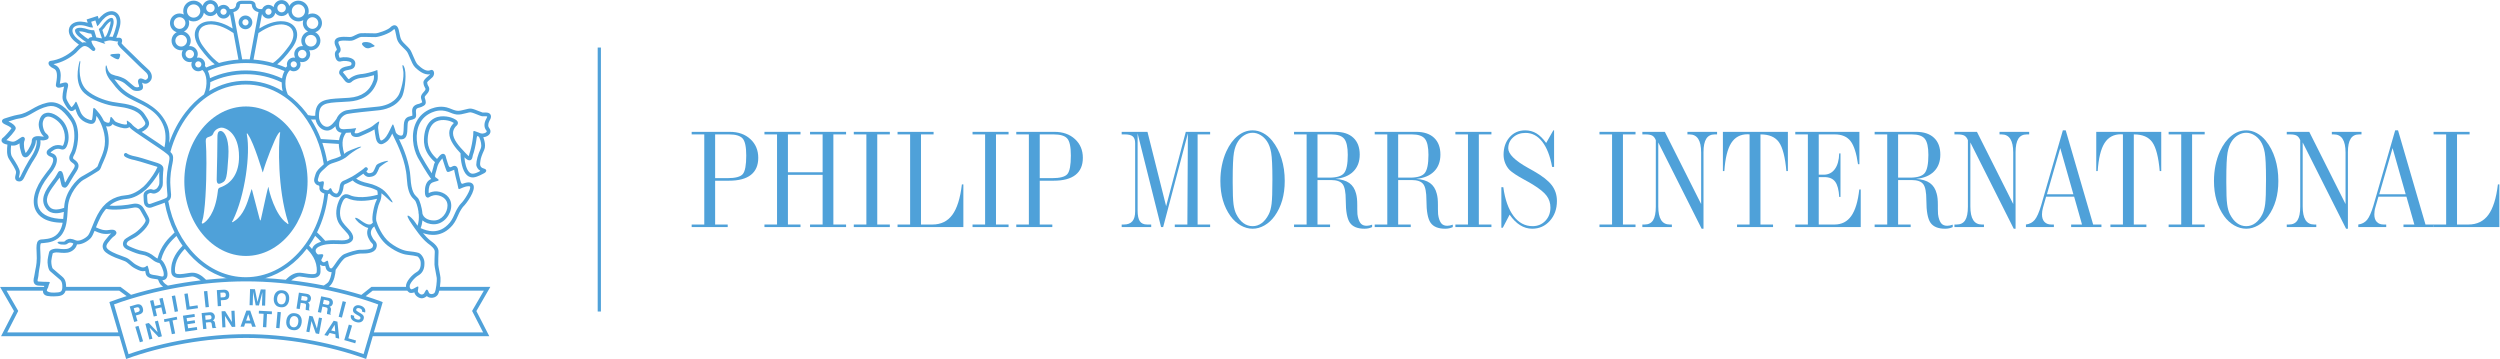 <?xml version="1.0" encoding="UTF-8" standalone="no"?>
<!-- Created with Inkscape (http://www.inkscape.org/) -->

<svg
   xmlns:dc="http://purl.org/dc/elements/1.1/"
   xmlns:cc="http://creativecommons.org/ns#"
   xmlns:rdf="http://www.w3.org/1999/02/22-rdf-syntax-ns#"
   xmlns:svg="http://www.w3.org/2000/svg"
   xmlns="http://www.w3.org/2000/svg"
   xmlns:sodipodi="http://sodipodi.sourceforge.net/DTD/sodipodi-0.dtd"
   xmlns:inkscape="http://www.inkscape.org/namespaces/inkscape"
   version="1.1"
   id="svg620"
   xml:space="preserve"
   width="1112.417"
   height="159.735"
   viewBox="0 0 1112.417 159.735"
   sodipodi:docname="Philip Morris International.svg"
   inkscape:version="0.92.1 r15371"><defs
     id="defs624"><clipPath
       clipPathUnits="userSpaceOnUse"
       id="clipPath636"><path
         d="M 0,120 H 835 V 0 H 0 Z"
         id="path634"
         inkscape:connector-curvature="0" /></clipPath></defs><sodipodi:namedview
     pagecolor="#ffffff"
     bordercolor="#666666"
     borderopacity="1"
     objecttolerance="10"
     gridtolerance="10"
     guidetolerance="10"
     inkscape:pageopacity="0"
     inkscape:pageshadow="2"
     inkscape:window-width="1680"
     inkscape:window-height="987"
     id="namedview622"
     showgrid="false"
     inkscape:zoom="0.37185631"
     inkscape:cx="556.20796"
     inkscape:cy="79.867733"
     inkscape:window-x="-8"
     inkscape:window-y="-8"
     inkscape:window-maximized="1"
     inkscape:current-layer="g628" /><g
     id="g628"
     inkscape:groupmode="layer"
     inkscape:label="Philip Morris International"
     transform="matrix(1.333,0,0,-1.333,-0.459,159.867)"><g
       id="g630"><g
         id="g632"
         clip-path="url(#clipPath636)"><g
           id="g638"
           transform="translate(162.979,81.033)"><path
             d="M 0,0 C 0,-0.074 -0.037,-0.331 -0.377,-0.897 L -0.391,-0.91 -0.397,-0.929 c -0.339,-0.642 -0.52,-1.309 -0.52,-1.938 0,-0.662 0.199,-1.273 0.591,-1.739 0.081,-0.095 0.172,-0.233 0.172,-0.357 0,-0.023 -0.003,-0.038 -0.018,-0.063 -0.045,-0.149 -0.252,-0.366 -0.724,-0.533 -0.816,-0.283 -1.382,-0.037 -1.801,0.142 l -0.074,0.042 c -0.064,0.021 -0.12,0.042 -0.179,0.059 -2.318,0.882 -1.46,0.671 -1.795,-1.512 -0.045,-0.285 -0.087,-0.596 -0.127,-0.928 -0.196,-1.517 -0.771,-3.938 -1.065,-4.634 l -0.18,-0.71 c -0.009,-0.038 -0.014,-0.088 -0.029,-0.133 -0.174,0.125 -0.444,0.37 -0.891,0.838 l -0.442,0.461 c -2.035,2.123 -3.935,4.332 -3.935,6.38 0,0.781 0.278,1.542 0.934,2.271 0.46,0.349 0.708,0.728 0.708,1.128 0,0.03 0,0.057 -0.005,0.081 -0.066,0.722 -0.788,1.081 -1.317,1.334 l -0.252,0.128 c -0.451,0.256 -3.556,1.367 -6.184,0.098 -1.828,-0.883 -2.984,-2.682 -3.42,-5.341 l -0.005,-0.046 c -0.253,-1.826 -0.775,-5.586 3.521,-9.328 -0.229,-0.433 -0.383,-0.873 -0.462,-1.345 -0.03,-0.243 -0.154,-0.615 -0.272,-1.017 -0.126,-0.439 -0.267,-0.901 -0.363,-1.34 -1.257,1.913 -2.982,4.83 -3.516,5.814 -1.536,2.846 -2.188,7.466 -0.467,10.802 0.857,1.651 2.192,2.874 3.983,3.65 0.996,0.377 2.762,1.159 5.429,0.269 0.928,-0.383 1.994,-0.818 2.873,-0.924 1.011,-0.121 2.12,0.169 3.093,0.422 0.633,0.165 1.288,0.336 1.643,0.291 C -4.967,1.329 -3.991,0.935 -3.215,0.621 -2.599,0.366 -2.104,0.17 -1.777,0.105 -1.58,0.064 -1.333,0.071 -1.058,0.08 -0.781,0.093 -0.172,0.116 0,0.004 Z m -2.163,-10.685 c -0.981,-2.148 -1.443,-3.94 -1.487,-5.354 -0.009,-0.733 0.643,-1.728 1.214,-1.948 0.124,-0.066 0.107,-0.175 -0.016,-0.255 -0.094,-0.046 -0.439,-0.246 -0.439,-0.246 -0.41,-0.24 -1.247,-0.547 -1.807,-0.59 -0.463,-0.045 -0.86,0.097 -1.22,0.424 -1.01,0.919 -1.55,3.098 -1.692,5.05 0.87,-0.864 1.416,-1.136 1.933,-0.981 0.606,0.176 0.71,0.809 0.8,1.27 l 0.099,0.44 c 0.371,0.873 0.95,3.427 1.147,4.961 0.045,0.425 0.15,1.172 0.273,1.413 0.025,-0.009 0.05,-0.011 0.089,-0.033 l 0.074,-0.034 c 0.123,-0.05 0.273,-0.119 0.445,-0.174 0.28,-0.558 0.77,-1.836 0.77,-2.941 0,-0.364 -0.057,-0.714 -0.183,-1.002 m -14.793,-7.271 c 0.123,0.461 0.188,0.767 0.306,1.184 0.226,0.774 0.591,1.569 1.647,2.765 0.013,0.014 0.027,0.018 0.05,0.037 0.022,-0.095 0.079,-0.344 0.079,-0.344 l 0.144,-0.45 c 0.202,-0.706 0.52,-1.673 0.699,-2.154 0.658,-1.747 0.423,-1.959 2.372,-1.119 l 0.506,0.21 c 0.059,0.038 0.093,0.049 0.132,0.067 0.032,-0.132 0.051,-0.337 0.065,-0.414 l 0.008,-0.092 c 0.039,-0.443 0.771,-3.296 0.945,-3.977 0.63,-2.43 -0.033,-2.241 1.983,-1.43 1.413,0.57 2.207,0.414 2.271,0.311 0.49,-0.821 -1.936,-4.731 -3.038,-5.711 -0.489,-0.434 -1.463,-2.041 -1.828,-2.885 l -0.062,-0.151 c -0.368,-0.861 -0.982,-2.292 -1.814,-3.312 -3.657,-4.371 -7.815,-2.639 -9.59,-1.893 l -0.146,0.056 c 0.343,0.839 0.534,1.725 0.61,2.604 0.875,-0.773 2.172,-1.308 3.854,-1.308 3.297,0 5.76,3.29 5.76,6.225 0,2.951 -2.421,4.525 -4.68,4.732 -1.232,0.112 -2.245,-0.25 -2.838,-0.557 -0.014,0.103 -0.023,0.321 -0.023,0.605 0,0.906 0.164,2.48 1.274,2.933 0.165,0.064 0.459,0.179 0.61,0.218 1.891,0.494 1.827,0.512 0.557,1.43 -0.072,0.051 -0.126,0.068 -0.19,0.124 -0.021,0.018 -0.039,0.034 -0.051,0.048 -0.044,0.052 -0.065,0.153 -0.065,0.274 0,0.514 0.306,1.538 0.453,1.974 m -2.951,-24.311 0.333,-0.249 c 0.717,-0.538 2.186,-1.645 2.075,-2.677 -0.091,-0.788 -0.101,-4.189 -0.101,-4.226 0,-0.384 0.163,-1.199 0.399,-2.472 0.164,-0.798 0.318,-1.621 0.368,-2.022 0.08,-0.901 -0.221,-3.965 -0.685,-4.826 -0.205,-0.367 -0.607,-0.477 -0.832,-0.512 -0.443,-0.062 -0.797,0.072 -0.906,0.181 l -0.172,0.176 c -0.711,1.995 -1.005,0.927 -1.668,-0.186 l -0.259,-0.185 c -0.718,-0.45 -1.371,0.222 -1.55,0.448 -0.178,0.196 -0.242,0.35 -0.236,0.513 0.008,0.066 0,0.122 -0.006,0.175 l 0.014,-0.002 c 0.318,1.794 0.239,1.623 -1.176,0.835 -0.073,-0.037 -0.16,-0.082 -0.236,-0.137 l 0.019,0.01 c -0.154,-0.092 -0.761,-0.308 -0.891,-0.227 -0.332,0.256 -0.45,0.426 -0.458,1.068 0,0.808 1.45,2.694 3.001,3.604 0.899,0.532 1.927,1.628 1.927,3.827 0,0.201 -0.003,0.411 -0.014,0.637 -0.123,1.382 -1.129,2.722 -1.944,2.996 -0.678,0.227 -2.455,0.506 -3.55,0.592 -0.43,0.041 -2.778,0.351 -5.983,2.801 -2.71,2.074 -4.256,6.074 -4.587,7.306 -0.048,0.177 -0.066,0.408 -0.066,0.688 0,1.609 0.718,4.581 1.142,5.358 0.423,0.78 0.651,1.824 0.651,2.83 0,0.111 -0.009,0.22 -0.009,0.333 0.779,-0.59 1.567,-1.285 2.076,-1.788 2.278,-2.23 1.87,-1.208 0.694,0.437 -0.55,0.761 -1.42,1.946 -2.472,2.682 -0.95,0.665 -2.734,1.588 -4.664,1.987 -1.873,0.394 -3.359,0.98 -4.078,1.591 0.154,0.09 0.287,0.177 0.408,0.249 0.064,0.044 1.085,0.709 2.008,1.382 0.319,-0.464 0.841,-0.912 1.396,-1.05 0.792,-0.195 2.286,0.09 2.923,0.997 0.342,0.483 0.573,1.06 0.775,1.524 0,0 0.265,0.605 0.282,0.637 0.283,0.334 2.118,1.64 2.546,1.838 0.581,0.265 0.432,0.384 -0.136,0.297 -0.678,-0.092 -3.063,-0.75 -3.493,-1.5 l -0.364,-0.79 c -0.174,-0.425 -0.379,-0.92 -0.641,-1.283 -0.287,-0.42 -1.227,-0.594 -1.588,-0.506 -0.26,0.069 -0.578,0.378 -0.715,0.614 0.199,0.176 0.347,0.329 0.425,0.442 0.165,0.292 0.072,0.657 -0.218,0.84 -0.289,0.18 -0.674,0.088 -0.862,-0.197 l 0.013,0.022 c -0.205,-0.253 -1.707,-1.356 -3.035,-2.213 -0.917,-0.594 -1.109,-0.71 -2.523,-1.392 l -0.698,-0.347 -0.346,-0.145 c -0.596,-0.234 -1.501,-0.583 -1.645,-2.137 -0.119,-1.309 -0.628,-2.269 -1.016,-2.311 -0.41,-0.036 -0.975,0.281 -1.238,0.598 0,0 -0.183,0.212 -0.255,0.361 -0.391,1.086 -0.596,1.081 -1.25,0.263 -0.208,-0.251 -0.996,0.004 -1.257,0.084 -0.252,0.119 -0.613,0.328 -0.5,0.751 0.427,2.182 0.43,2.3 -1.182,1.847 -0.244,-0.039 -0.407,0.119 -0.553,0.368 -0.136,0.232 0.062,0.856 0.367,1.806 l 0.029,0.09 c 0.225,0.757 0.99,1.439 1.724,2.09 0.341,0.328 0.813,0.736 1.137,1.057 0.726,0.633 1.758,0.906 3.018,1.304 1.184,0.367 2.914,1.226 3.62,1.933 0.509,0.51 2.658,2.078 4.093,2.743 0.647,0.303 0.605,0.529 -0.453,0.229 -1.388,-0.528 -3.792,-1.339 -4.535,-2.083 -0.053,-0.069 -0.136,-0.129 -0.228,-0.204 -1.251,4.256 -0.188,5.883 0.524,6.964 l 0.056,0.078 c 0.039,0.007 0.084,0.009 0.126,0.012 l 0.336,0.023 c 0,0 0.608,0.041 1.158,0.069 -0.017,-0.511 0.219,-0.84 0.388,-1.014 0.703,-0.666 2.031,-0.525 2.563,-0.307 0.036,0.018 3.547,1.502 4.219,1.958 0.236,0.155 0.505,0.302 0.718,0.408 0.098,-0.779 0.276,-2.118 0.489,-3.087 0.262,-1.137 0.792,-1.58 1.192,-1.747 0.426,-0.187 0.923,-0.142 1.347,0.115 l 0.139,0.064 c 0.489,0.292 1.51,0.662 2.524,2.78 0.083,0.192 0.171,0.349 0.236,0.495 0.027,-0.054 0.03,-0.1 0.061,-0.16 0.037,-0.086 0.174,-0.366 0.2,-0.418 l 0.211,-0.445 c 1.42,-2.894 4.062,-8.27 4.38,-13.875 l 0.235,-2.35 c 0.502,-3.131 1.498,-4.091 2.206,-4.769 0.175,-0.176 0.312,-0.31 0.394,-0.439 0.244,-0.383 0.815,-1.83 1.069,-3.622 0,-0.025 -0.005,-0.052 -0.005,-0.074 0,-0.275 0.033,-0.559 0.103,-0.83 0.09,-1.236 0.016,-2.574 -0.415,-3.81 -0.294,0.427 -0.544,0.802 -0.724,1.077 -1.46,2.224 -4.429,4.135 -1.069,-0.673 1.058,-1.5 2.967,-4.422 5.15,-6.197 m 3.495,-17.074 c 0.151,0.298 0.3,0.73 0.405,1.212 h 0.635 14.249 c -0.84,-1.426 -3.923,-6.773 -3.923,-6.773 0,0 2.944,-5.746 3.679,-7.16 h -36.474 l 2.959,10.103 -0.523,0.214 c -1.686,0.624 -3.414,1.209 -5.162,1.768 1.116,0.888 2.248,1.791 2.335,1.848 h 11.544 c 0.145,-0.2 0.32,-0.379 0.569,-0.563 0.466,-0.359 1.251,-0.198 1.794,0 0.071,-0.315 0.199,-0.635 0.463,-0.951 0.687,-0.797 1.916,-1.466 3.167,-0.684 0,0 0.313,0.222 0.541,0.378 l 0.009,-0.002 c 0.43,-0.443 1.215,-0.646 1.977,-0.533 0.78,0.108 1.412,0.527 1.756,1.143 m -24.859,-19.974 c -12.098,4.232 -26.291,6.655 -39.193,6.655 h -0.071 c -12.925,0 -27.097,-2.435 -39.197,-6.682 l -4.844,16.628 c 13.498,4.893 29.464,7.683 44.038,7.683 h 0.074 c 14.567,0 30.581,-2.808 44.082,-7.704 z m -118.957,7.253 c 0.727,1.414 3.675,7.16 3.675,7.16 0,0 -3.084,5.347 -3.907,6.773 h 12.174 c -0.008,-0.047 -0.017,-0.103 -0.017,-0.157 0,-0.277 0.059,-0.543 0.199,-0.796 0.242,-0.432 0.692,-0.707 1.322,-0.816 0.594,-0.123 1.699,-0.159 2.127,-0.141 l 0.259,0.008 c 1.496,0.052 3.153,0.109 3.662,1.902 h 1.023 16.864 c 0.081,-0.057 1.285,-0.943 2.481,-1.822 -1.775,-0.569 -3.524,-1.158 -5.24,-1.794 l -0.52,-0.189 2.978,-10.128 z m 11.559,16.927 -1.167,0.067 c -0.152,0.023 -0.207,0.062 -0.219,0.072 -0.125,0.17 0.056,0.909 0.151,1.308 0.084,0.375 0.135,0.845 0.157,1.216 0.029,0.333 0.074,0.784 0.164,1.202 0.202,0.977 0.473,2.248 0.473,4.268 0,0.523 -0.009,1.104 -0.057,1.746 -0.041,0.54 -0.053,0.978 -0.053,1.332 0,1.159 0.148,1.483 0.233,1.572 0.04,0.052 0.186,0.066 0.417,0.074 l 0.422,0.035 0.376,0.043 c 1.278,0.122 4.276,0.41 6.014,3.175 1.227,1.976 1.528,3.914 1.792,8.755 0.255,4.536 3.738,8.302 5.139,9.104 l 0.861,0.477 c 1.131,0.627 2.502,1.513 3.651,2.206 0.335,0.247 0.973,0.42 1.322,1.311 0.205,0.648 0.515,1.297 0.858,2.063 0.453,1.018 0.962,2.183 1.393,3.767 0.778,2.899 0.337,5.778 -0.484,8.102 0.148,-0.039 0.307,-0.072 0.469,-0.084 0.785,-0.087 1.34,0.195 1.691,0.805 0.346,-0.317 0.725,-0.494 1.465,-0.774 1.46,-0.556 3.286,-1.002 4.155,-0.227 0.045,-0.054 0.084,-0.099 0.138,-0.165 0.526,-0.681 2.725,-2.157 6.282,-4.522 2.455,-1.632 4.997,-3.319 6.109,-4.256 0.619,-0.516 0.853,-0.742 0.853,-1.413 0,-0.172 -0.015,-0.375 -0.049,-0.621 -0.058,-0.524 -0.214,-1.258 -0.377,-2.036 -0.27,-1.289 -0.427,-2.804 -0.497,-4.078 -0.115,-1.993 0.134,-3.467 0.134,-4.268 l 0.057,-0.66 c 0.036,-0.291 0.053,-0.527 0.053,-0.731 0,-0.452 -0.11,-0.711 -0.424,-0.895 -0.678,-0.39 -2.328,-0.951 -3.525,-1.363 -0.829,-0.281 -1.317,-0.456 -1.556,-0.562 -0.208,-0.099 -0.597,-0.183 -0.847,-0.023 -0.267,0.176 -0.34,0.645 -0.346,1.001 l -0.048,0.902 c -0.079,1.231 -0.087,1.304 0.836,1.644 0.259,0.093 0.372,0.054 0.613,-0.023 0.318,-0.103 0.76,-0.247 1.44,0 1.185,0.436 1.505,1.025 2.037,1.992 0.453,0.848 0.205,1.868 0.31,3.741 l 0.072,1.288 c 0.082,0.941 0.6,2.265 -1.876,3.059 -4.196,1.347 -6.638,2.067 -7.487,2.208 -1.144,0.184 -2.461,0.715 -2.684,0.943 -0.242,0.248 -0.618,0.248 -0.855,0 -0.242,-0.241 -0.242,-0.639 0,-0.884 0.56,-0.588 2.307,-1.128 3.353,-1.298 0.532,-0.095 2.221,-0.581 7.313,-2.168 0.125,-0.033 0.245,-0.081 0.352,-0.15 -0.194,-0.416 -0.402,-0.833 -0.627,-1.258 -0.883,-1.696 -3.047,-4.441 -4.042,-5.301 -1.649,-1.416 -3.649,-2.693 -5.884,-2.866 -4.178,-0.331 -7.354,-2.51 -9.46,-6.483 -0.79,-1.502 -1.384,-2.976 -1.86,-4.172 -0.487,-1.227 -0.906,-2.28 -1.313,-2.77 -0.805,-0.962 -2.988,-2.11 -4.061,-1.629 -1.458,0.633 -2.263,0.677 -3.179,0.147 -0.508,-0.289 -0.328,-0.675 -1.318,-0.592 -0.348,0.031 -1.58,0.095 -1.613,-0.245 -0.032,-0.352 0.85,-0.661 1.198,-0.693 1.924,-0.162 1.698,0.071 2.348,0.44 0.355,0.198 0.632,0.356 1.702,-0.062 -0.13,-0.835 -0.901,-1.433 -1.558,-1.693 -0.916,-0.368 -2.4,-0.206 -3.381,-0.091 -1.21,0.126 -2.973,-0.215 -3.14,-1.212 l -0.115,-0.508 c -0.11,-0.508 -0.273,-1.197 -0.369,-1.972 -0.135,-1.067 0.141,-3.144 0.794,-3.787 0.262,-0.266 1.012,-0.89 1.73,-1.499 l 1.158,-0.983 0.205,-0.17 c 0.524,-0.448 1.073,-0.905 1.017,-2.751 -0.045,-1.613 -0.662,-1.708 -2.605,-1.774 l -0.265,-0.002 c -1.256,-0.045 -2.005,0.3 -2.172,0.492 -0.373,0.243 0.234,1.037 0.324,1.294 0.046,0.145 0.076,0.273 0.09,0.393 0.347,1.455 1.297,1.408 -1.344,1.435 l 0.008,-0.012 c -0.27,0.032 -0.562,0.043 -0.872,0.047 m -0.923,24.356 c -1.291,2.626 -0.159,6.629 3.012,10.711 0,-0.008 0.865,1.146 0.865,1.146 l 0.368,0.462 c 0.652,0.797 1.71,2.521 1.71,4.009 0,0.241 -0.022,0.485 -0.095,0.711 -0.191,0.692 -0.686,1.187 -1.423,1.444 -0.368,0.127 -0.536,0.233 -0.616,0.288 0.143,0.175 0.519,0.445 0.717,0.572 l 0.292,0.207 c 0.489,0.367 1.334,0.551 1.986,0.428 l 0.329,-0.092 c 0.363,-0.109 0.861,-0.26 1.364,0.04 0.54,0.313 0.898,1.03 1.204,2.388 0.383,1.729 0.076,4.338 -1.346,6.411 -1.066,1.549 -3.647,3.65 -5.857,3.274 -0.83,-0.144 -1.905,-0.628 -2.4,-2.469 -0.126,-0.453 -0.233,-0.849 -0.233,-1.333 0,-1.625 0.83,-3.363 1.648,-3.998 0.033,-0.03 0.065,-0.056 0.09,-0.08 -0.073,-0.018 -0.219,-0.046 -0.244,-0.055 -0.045,-0.004 -0.212,0.02 -0.321,0.028 -0.759,0.088 -3.201,0.619 -3.482,-1.301 v -0.134 c 0,-0.371 -0.057,-0.999 -1.075,-2.75 -0.509,-0.862 -0.827,-1.191 -0.982,-1.324 -0.089,0.182 -0.171,0.48 -0.208,0.63 l -0.091,0.302 c -0.195,0.567 -0.269,1.385 -0.269,2.068 0,0.061 0.006,0.12 0.006,0.175 0.008,0.141 0.024,0.547 0.103,0.74 0.091,0.231 0.215,0.508 0.215,0.775 0,0.209 -0.083,0.413 -0.294,0.584 -0.539,0.401 -1.02,-0.114 -2.215,-0.884 -0.994,-0.65 -1.306,-0.65 -1.891,-0.571 -0.368,0.043 -0.928,0.24 -1.24,0.352 -0.245,0.075 -0.416,0.084 -0.548,0.129 0.893,0.792 2.927,3.009 3.121,3.821 0.043,0.17 -0.028,0.52 -0.093,0.619 -0.317,0.502 -0.832,1.105 -2.334,1.798 1.055,0.329 2.616,0.859 3.321,0.951 2.167,0.283 3.579,1.194 5.089,2.063 1.343,0.766 2.731,1.561 4.771,2.029 2.522,0.58 4.751,-0.802 7.486,-4.651 1.094,-1.525 1.341,-3.452 1.341,-5.217 0,-2.445 -0.635,-4.627 -0.999,-5.351 l -0.158,-0.302 c -0.25,-0.486 -0.553,-1.069 -0.553,-1.67 0,-0.541 0.244,-1.098 0.996,-1.604 0.564,-0.399 0.852,-0.669 0.852,-1.049 0,-0.273 -0.138,-0.59 -0.419,-1.055 l -0.931,-1.458 c -0.591,-0.918 -1.151,-1.801 -1.43,-2.401 -0.054,-0.14 -0.449,-0.776 -0.495,-0.618 -0.061,0.235 -0.123,0.472 -0.123,0.472 l -0.208,0.908 c -0.332,1.946 -0.644,2.345 -1.153,2.425 -0.271,0.038 -0.631,-0.065 -0.844,-0.483 l -0.554,-0.965 -0.554,-0.891 -0.569,-0.738 -0.61,-0.841 c -1.637,-2.23 -4.126,-5.595 -1.531,-8.806 1.607,-1.982 4.345,-1.377 5.779,-0.93 -0.072,-0.914 -0.136,-1.686 -0.222,-2.357 -3.982,0.039 -6.966,1.216 -8.055,3.418 m -2.795,17.017 -0.625,-0.966 c -0.948,-1.57 -1.713,-3.1 -2.27,-4.218 l -0.239,-0.501 c -0.45,-0.969 -0.56,-1.01 -0.821,-0.951 0,0.15 0.073,0.447 0.136,0.652 0.086,0.361 0.181,0.765 0.181,1.162 0,0.064 0,0.124 -0.005,0.176 -0.076,1.015 -1.173,2.782 -2.394,4.664 l -0.172,0.273 c -0.348,0.522 -0.438,1.322 -0.438,2.104 0,0.608 0.056,1.209 0.096,1.671 v 0.021 c 0.666,-0.054 1.479,-0.204 2.829,0.718 0,-0.038 -0.006,-0.088 -0.006,-0.129 0,-0.878 0.223,-1.937 0.45,-2.608 l 0.065,-0.23 c 0.16,-0.588 0.426,-1.58 1.297,-1.698 0.757,-0.1 1.462,0.519 2.377,2.068 1.176,2 1.265,2.83 1.258,3.504 v 0.062 l 0.039,0.056 c 0.017,0.017 0.081,0.025 0.192,0.03 0.365,-1.76 -0.967,-4.402 -1.95,-5.86 m 24.458,12.231 c -0.457,0.932 -0.928,1.715 -1.357,2.29 l -0.011,0.021 -0.016,0.015 c -0.062,0.073 -0.126,0.149 -0.197,0.223 v 0.007 c -2.448,3.055 -1.874,1.873 -2.175,-0.433 -0.019,-0.169 -0.037,-0.35 -0.053,-0.536 -0.019,-0.279 -0.054,-0.561 -0.107,-0.782 -0.082,-0.323 -0.175,-0.445 -0.217,-0.472 -0.039,-0.026 -0.193,-0.044 -0.708,0.11 -2.355,0.705 -2.957,2.418 -3.283,3.338 l -0.014,0.064 c -0.081,0.254 -0.183,0.481 -0.262,0.686 -1.192,3.059 -0.84,1.827 -1.828,0.722 h 0.011 c -0.101,-0.095 -0.191,-0.201 -0.261,-0.294 l -0.085,-0.107 c -0.145,-0.167 -0.211,-0.213 -0.245,-0.225 -0.016,0.012 -0.054,0.041 -0.098,0.085 -0.383,0.382 -1.247,1.753 -1.584,2.593 -0.072,0.196 -0.107,0.464 -0.107,0.76 0,0.685 0.16,1.538 0.268,2.115 l 0.056,0.304 0.046,0.197 c 0.28,1.02 0.415,1.569 0.016,1.974 -0.396,0.388 -0.912,0.249 -1.831,-0.008 l -0.177,-0.048 c -0.225,-0.062 -0.383,-0.101 -0.516,-0.131 0.169,0.904 0.297,1.821 0.297,2.675 0,1.59 -0.432,2.948 -1.863,3.569 -0.236,0.099 -0.403,0.199 -0.545,0.302 2.688,0.517 5.386,1.894 7.49,3.786 l 0.506,0.533 c 0.658,0.692 1.48,1.552 2.2,1.701 0.428,0.088 0.962,-0.091 1.609,-0.533 0.166,-0.118 0.517,-0.429 0.746,-0.633 0.387,-0.35 0.785,-0.714 1.223,-0.307 0.042,0.045 0.417,0.421 0,0.927 -0.765,0.951 -1.233,2.059 -1.072,2.302 0.009,0 0.236,0.204 1.619,-0.058 l -0.055,0.007 c 1.116,-0.278 4.185,-1.687 2.494,-0.278 0.361,0.09 0.74,0.222 1.12,0.32 l 0.535,0.106 c 0.287,0.041 0.568,0.053 0.858,0.002 0.757,-0.122 1.308,-0.201 1.702,-0.296 l 0.107,-0.024 c 0,0 0.385,0.001 0.503,0.001 -0.022,-0.064 -0.048,-0.146 -0.093,-0.244 -0.05,-0.068 -0.084,-0.146 -0.109,-0.241 -0.105,-0.757 1.575,-2.226 1.589,-2.24 0.32,-0.277 1.542,-1.471 2.824,-2.744 1.896,-1.859 4.033,-3.973 4.855,-4.653 1.134,-0.964 0.965,-1.856 0.811,-2.119 -0.218,-0.342 -0.603,-0.661 -0.915,-0.573 l -0.354,0.152 c -0.506,0.231 -1.189,0.554 -1.686,0.097 -0.224,-0.2 -0.308,-0.468 -0.308,-0.765 0,-0.372 0.129,-0.798 0.283,-1.218 0.08,-0.21 0.119,-0.353 0.133,-0.461 -0.209,-0.367 -0.993,-0.385 -1.511,-0.097 -0.27,0.155 -1.049,0.829 -1.618,1.318 l -1.079,0.9 c -1.084,0.83 -2.813,1.349 -3.719,1.494 -0.181,0.029 -0.481,0.149 -0.751,0.255 -0.191,0.082 -0.386,0.154 -0.572,0.206 -1.206,0.672 -1.509,2.295 -1.583,2.628 -0.085,0.347 -0.312,0.501 -0.354,0.035 -0.036,-0.458 -0.299,-1.848 0.894,-3.765 0.191,-0.378 0.555,-0.841 1.095,-1.454 l 0.533,-0.682 c 0.909,-1.209 2.28,-3.031 5.148,-4.672 l 1.762,-0.915 c 3.271,-1.639 8.013,-3.427 9.924,-8.605 0.705,-1.929 0.813,-4.256 0.253,-6.962 -1.288,0.914 -2.98,2.038 -4.636,3.14 -0.962,0.639 -2.017,1.346 -2.979,1.99 l 0.633,0.325 c 1.089,0.679 1.659,1.358 1.81,2.126 0.226,1.124 -0.623,2.119 -1.407,3.364 -1.811,2.91 -6.105,3.565 -8.873,3.912 l -1.869,0.294 c -2.929,0.541 -6.426,1.946 -8.533,3.823 -2.97,2.654 -2.556,7.732 -2.259,9.249 0.065,0.345 -0.015,1.09 -0.275,0.292 -0.417,-1.669 -1.787,-7.357 1.702,-10.477 2.287,-2.043 6.198,-3.581 9.304,-4.17 l 1.772,-0.261 c 2.535,-0.313 6.538,-1.025 8.042,-3.428 0.647,-1.037 1.286,-1.778 1.16,-2.358 -0.073,-0.394 -0.49,-0.828 -1.232,-1.302 l -1.183,-0.55 c -0.921,0.65 -1.613,1.173 -1.797,1.414 -0.153,0.195 -0.371,0.473 -0.632,0.669 h 0.006 c -2.034,1.609 -1.108,0.62 -1.277,-0.348 -0.218,-0.166 -1.181,-0.192 -2.92,0.467 -1.013,0.386 -1.061,0.439 -1.488,1.03 -1.253,1.621 -1.013,0.966 -1.303,-0.4 -0.101,-0.49 -0.174,-0.643 -0.66,-0.595 -0.465,0.052 -0.898,0.259 -1.297,0.549 m -3.887,28.046 h -0.113 c -0.549,-0.032 -0.929,-0.192 -1.171,-0.548 -0.04,-0.05 -0.061,-0.098 -0.086,-0.149 -0.516,0.319 -1.297,0.864 -2.373,1.778 -0.378,0.321 -0.584,0.584 -0.703,0.782 0.467,0.082 1.34,0.039 2.993,-0.56 l 0.034,-0.011 0.049,-0.009 c 0.354,-0.084 0.689,-0.137 1.007,-0.169 z m 4.738,0.62 -0.03,-0.042 -0.023,-0.057 c -0.084,-0.2 -0.278,-0.413 -0.558,-0.613 l -0.781,2.441 c 0.209,0.203 0.408,0.424 0.616,0.669 l 0.02,0.018 0.017,0.026 c 0.987,1.44 1.671,1.994 2.09,2.205 0.009,-0.064 0.017,-0.106 0.017,-0.184 0,-0.217 -0.025,-0.507 -0.118,-0.865 -0.676,-2.68 -1.242,-3.587 -1.25,-3.598 m -9.813,-1.125 c -1.087,0.907 -1.665,1.985 -1.555,2.875 0.058,0.534 0.396,0.977 0.942,1.251 1.086,0.547 2.624,0.447 4.713,-0.289 0.175,-0.069 0.499,-0.115 0.935,-0.132 l 0.275,-0.01 c 0,0 -0.52,1.617 -0.618,1.914 0.261,0.086 1.15,0.367 1.405,0.454 0.097,-0.295 0.631,-1.937 0.631,-1.937 l 0.217,0.195 c 0.262,0.233 0.498,0.51 0.655,0.773 1.201,1.689 2.392,2.64 3.55,2.829 0.593,0.098 1.131,-0.064 1.499,-0.461 0.391,-0.433 0.605,-1.094 0.605,-1.882 0,-0.426 -0.068,-0.889 -0.188,-1.365 -0.499,-1.996 -0.971,-3.142 -1.222,-3.68 -0.103,0.018 -0.216,0.045 -0.328,0.065 -0.231,0.043 -0.434,0.048 -0.634,0.043 -0.061,0 -0.126,-0.012 -0.179,-0.015 0.143,0.248 0.707,1.289 1.342,3.846 0.101,0.394 0.145,0.774 0.145,1.114 0,0.511 -0.109,0.927 -0.32,1.157 -0.045,0.055 -0.181,0.196 -0.555,0.141 -0.894,-0.146 -1.932,-1.059 -3.082,-2.732 -0.374,-0.454 -0.692,-0.747 -1.009,-0.977 0.128,-0.374 0.798,-2.337 0.798,-2.337 0,0 0.141,-0.417 0.262,-0.769 -0.035,0 -0.079,-0.005 -0.11,0 -0.678,0.125 -1.265,0.234 -1.772,0.316 -0.051,0.148 -0.081,0.257 -0.081,0.257 l -0.654,2.153 -0.151,-0.004 c -0.434,-0.021 -0.917,0.032 -1.523,0.173 l -0.019,0.004 c -1.933,0.686 -3.345,0.821 -4.205,0.389 -0.283,-0.143 -0.439,-0.338 -0.464,-0.584 l -0.014,-0.119 c 0,-0.576 0.486,-1.347 1.264,-2.002 1.155,-0.973 2.002,-1.562 2.57,-1.914 -0.047,-0.018 -0.091,-0.032 -0.135,-0.023 -0.318,0.059 -0.634,0.068 -0.932,0.007 -0.101,-0.026 -0.207,-0.059 -0.315,-0.089 -0.553,0.393 -1.133,0.848 -1.743,1.365 m 38.252,-78.155 c -0.482,-0.027 -1.069,-0.121 -1.68,-0.219 -1.308,-0.207 -3.074,-0.494 -3.673,0.008 -0.099,0.077 -0.218,0.211 -0.23,0.59 -0.254,3.646 1.997,6.262 3.282,7.583 3.637,-4.721 8.391,-8.179 13.753,-9.757 h 0.545 c -2.391,-0.125 -4.804,-0.315 -7.221,-0.561 -0.152,0.135 -0.299,0.287 -0.318,0.308 l -0.114,0.1 c -0.597,0.566 -2.19,2.063 -4.344,1.948 m -9.802,-2.501 c 0.331,0 0.663,0.064 0.95,0.256 0.394,0.254 0.638,0.677 0.74,1.255 0.278,1.665 -1.112,4.77 -2.107,5.33 1.058,4.063 3.411,6.323 5.063,7.88 l 0.048,0.055 c 0.627,-1.148 1.314,-2.243 2.056,-3.285 -1.384,-1.405 -4.084,-4.367 -3.785,-8.685 0.027,-0.626 0.252,-1.13 0.685,-1.49 1.035,-0.856 2.965,-0.55 4.664,-0.281 0.583,0.099 1.142,0.184 1.566,0.215 0.894,0.046 2.119,-0.73 2.926,-1.309 -3.664,-0.434 -7.344,-1.017 -10.965,-1.742 -0.46,0.254 -1.021,0.637 -1.358,1.042 -0.185,0.217 -0.34,0.473 -0.483,0.759 m -9.719,24.205 c 0.767,0.173 1.803,0.162 2.365,-0.848 l 0.602,-1.051 c 0.51,-0.894 1.097,-1.906 1.159,-2.29 0.146,-0.925 -2.464,-3.691 -4.053,-4.55 -0.378,-0.247 -2.743,-1.563 -3.004,-1.93 -0.161,-0.227 -0.515,-0.777 -0.515,-1.421 0,-0.146 0.023,-0.3 0.067,-0.465 0.169,-0.604 0.69,-1.107 1.52,-1.482 2.21,-0.995 3.718,-1.509 4.877,-1.673 1.094,-0.156 2.261,-0.72 3.302,-1.584 0.717,-0.599 1.317,-0.878 1.778,-1.031 l 0.638,-0.158 c 0.403,-0.383 1.451,-2.435 1.451,-3.71 0,-0.108 -0.003,-0.209 -0.018,-0.293 -0.017,-0.157 -0.073,-0.35 -0.184,-0.417 -0.217,-0.135 -0.773,-0.013 -1.221,0.102 l -0.472,0.107 -0.385,0.08 -0.544,0.085 c -1.124,0.139 -1.929,0.298 -2.01,0.926 -0.048,0.331 -0.085,0.613 -0.147,0.855 -0.535,2.182 -0.473,1.232 -1.412,0.892 -0.072,-0.021 -0.142,-0.033 -0.202,-0.049 -0.493,-0.124 -0.941,-0.041 -2.453,0.761 -0.693,0.363 -1.193,0.798 -1.674,1.22 -0.525,0.455 -1.074,0.925 -1.803,1.243 l -1.682,0.636 c -0.976,0.352 -1.988,0.719 -2.787,1.148 l -0.138,0.07 c -0.785,0.411 -1.839,0.972 -2.003,1.709 -0.076,0.396 0.095,0.882 0.531,1.442 1.491,1.945 1.764,1.92 1.91,2.088 0.238,0.104 1.066,0.809 0.87,1.408 -0.163,0.494 -0.664,1.051 -2.389,0.753 -1.802,-0.297 -3.001,0.235 -4.258,0.798 l -0.163,0.072 c 0.45,1.118 0.958,2.362 1.642,3.645 0.422,0.796 0.892,1.499 1.401,2.136 l 0.359,0.393 c 2.353,-0.575 7.044,-0.067 9.045,0.383 m 8.54,7.459 c -0.492,-0.901 -0.628,-1.149 -1.384,-1.422 -0.295,-0.108 -0.426,-0.075 -0.678,0.008 -0.31,0.107 -0.729,0.246 -1.37,0.013 -1.792,-0.651 -1.736,-1.599 -1.64,-2.91 l 0.04,-0.853 c 0.016,-0.604 0.152,-1.051 0.32,-1.373 0.09,-0.14 0.298,-0.427 0.61,-0.664 0.653,-0.417 1.455,-0.302 1.974,-0.053 0.195,0.09 0.795,0.303 1.439,0.52 0.861,0.294 1.853,0.632 2.651,0.956 0.663,-3.56 1.782,-6.928 3.299,-9.953 l -0.31,-0.289 c -1.753,-1.666 -4.266,-4.052 -5.396,-8.412 -0.278,0.141 -0.596,0.333 -0.979,0.646 -1.223,1.021 -2.587,1.663 -3.921,1.858 -1.336,0.194 -3.122,0.937 -4.535,1.574 -0.474,0.216 -0.77,0.462 -0.835,0.692 -0.07,0.255 0.093,0.566 0.293,0.826 0.216,0.302 1.288,0.832 2.56,1.512 1.297,0.692 5.026,3.887 4.709,5.879 -0.099,0.595 -0.557,1.416 -1.311,2.727 l -0.588,1.026 c -0.734,1.322 -2.11,1.858 -3.779,1.483 -1.574,-0.359 -5.343,-0.792 -7.636,-0.533 1.55,1.284 3.403,2.017 5.566,2.191 2.543,0.195 4.783,1.605 6.611,3.181 1.094,0.935 3.367,3.798 4.331,5.649 0.045,0.093 0.084,0.179 0.136,0.27 -0.005,-0.151 -0.017,-0.295 -0.026,-0.464 l -0.026,-0.361 c -0.054,-0.913 0.26,-3.011 -0.125,-3.724 m -32.419,-30.317 -0.181,0.154 -1.186,1.006 c -0.669,0.555 -1.42,1.189 -1.642,1.414 -0.185,0.21 -0.471,1.333 -0.471,2.289 0,0.157 0.012,0.316 0.032,0.464 0.088,0.714 0.235,1.366 0.343,1.846 0,0 0.073,0.308 0.102,0.461 0.17,0.136 0.876,0.382 1.791,0.284 1.462,-0.16 2.868,-0.272 3.983,0.178 1.21,0.487 2.078,1.441 2.314,2.515 1.756,-0.135 3.859,1.217 4.664,2.182 0.434,0.514 0.799,1.326 1.21,2.341 l 0.124,-0.051 c 1.377,-0.616 2.801,-1.24 4.977,-0.882 0.187,0.032 0.339,0.043 0.477,0.051 -0.388,-0.243 -0.886,-0.763 -2.079,-2.304 -0.529,-0.7 -0.805,-1.369 -0.805,-2.004 0,-0.165 0.024,-0.319 0.062,-0.471 0.279,-1.306 1.632,-2.02 2.625,-2.545 l 0.136,-0.08 c 0.885,-0.471 1.938,-0.85 2.96,-1.216 l 1.602,-0.612 c 0.563,-0.235 0.982,-0.606 1.477,-1.034 0.514,-0.451 1.097,-0.949 1.918,-1.383 1.505,-0.797 2.346,-1.109 3.339,-0.87 0,0 0.056,0.019 0.112,0.03 0.046,-0.222 0.088,-0.547 0.104,-0.679 0.208,-1.634 1.947,-1.852 3.098,-2.005 l 0.488,-0.062 0.563,-0.127 c 0.245,-0.679 0.554,-1.313 0.976,-1.802 0,-0.01 0.411,-0.328 0.72,-0.568 -3.642,-0.774 -7.226,-1.692 -10.693,-2.737 l -3.525,2.644 h -18.152 v 0.093 c 0,2.247 -0.847,2.95 -1.463,3.48 m 103.801,18.158 c 0.022,-0.08 0.044,-0.166 0.07,-0.266 -0.228,-0.171 -0.442,-0.357 -0.616,-0.533 -1.012,-0.461 -2.523,0.604 -3.265,1.13 l -0.093,0.071 c -1.609,1.246 -3.083,1.505 -0.72,-0.71 l 0.087,-0.067 c 0.633,-0.452 1.826,-1.422 3.057,-1.681 -0.883,-1.785 0.048,-3.381 0.417,-4.021 l 0.129,-0.227 c 0.144,-0.298 0.377,-0.524 0.571,-0.723 0.433,-0.431 0.649,-0.647 0.363,-1.346 -0.405,-0.995 -2.892,-0.973 -3.831,-0.971 l -0.288,0.007 c -1.234,0 -3.914,-0.827 -5.29,-1.42 -1.176,-0.498 -2.22,-1.987 -3.066,-3.24 -0.203,-0.32 -0.923,-1.318 -1.117,-1.463 -0.115,-0.076 -0.245,-0.112 -0.393,-0.087 -0.223,0.046 -0.392,0.232 -0.43,0.387 l -0.313,1.029 c -0.228,1.034 -0.032,1.578 -1.269,0.699 l 0.006,-0.008 c -0.349,-0.136 -0.54,-0.062 -0.651,0.008 -0.297,0.194 -0.634,0.517 -0.485,0.799 0.025,0.039 0.27,0.532 0.27,0.532 0.77,1.404 0.227,1.353 -0.979,1.225 -0.125,-0.007 -0.222,-0.027 -0.287,-0.041 -0.156,-0.027 -0.636,0.27 -0.847,0.847 -0.242,0.671 0.076,1.268 0.912,1.729 0.514,0.28 1.079,0.478 1.683,0.618 0.424,0.142 1.037,0.187 1.389,0.234 1.322,0.136 2.666,0.097 3.715,0.059 l 1.043,-0.033 c 0.931,0 2.612,0.151 3.364,1.139 0.247,0.321 0.481,0.861 0.274,1.628 -0.282,1.024 -1.052,1.832 -1.86,2.692 -0.528,0.563 -1.083,1.15 -1.563,1.846 -1.151,1.656 -1.199,4.127 -0.139,6.624 0.34,0.8 0.71,1.296 1.073,1.435 0.303,0.128 0.641,-0.01 1.119,-0.221 l 0.337,-0.142 c 3.162,-1.085 7.278,-0.307 9.091,0.138 -0.078,-0.256 -0.168,-0.503 -0.282,-0.704 -0.644,-1.179 -1.61,-5.371 -1.186,-6.972 m -24.335,-18.255 c 0.426,-0.031 0.982,-0.116 1.565,-0.215 1.702,-0.269 3.628,-0.575 4.671,0.281 0.434,0.36 0.66,0.864 0.679,1.49 0.056,0.855 0,1.651 -0.147,2.402 0.491,-0.427 1.083,-0.564 1.719,-0.408 0.051,-0.169 0.119,-0.408 0.174,-0.589 l 0.045,-0.183 c 0.159,-0.64 0.737,-1.165 1.398,-1.3 0.178,-0.038 0.361,-0.046 0.524,-0.024 -0.163,-1.224 -0.537,-2.652 -1.221,-3.463 -0.178,-0.206 -0.906,-0.718 -1.393,-1.006 -3.597,0.715 -7.234,1.286 -10.876,1.714 0.734,0.557 1.897,1.353 2.862,1.301 m 3.087,10.288 c 0.748,1.038 1.42,2.135 2.062,3.283 l 0.086,-0.1 c 0.568,-0.532 1.215,-1.15 1.869,-1.883 -0.507,-0.151 -0.99,-0.331 -1.43,-0.579 -0.932,-0.507 -1.394,-1.172 -1.563,-1.829 -0.367,0.441 -0.731,0.808 -1.024,1.108 m 2.575,-8.658 c -0.013,-0.379 -0.133,-0.513 -0.224,-0.59 -0.608,-0.502 -2.376,-0.215 -3.673,-0.008 -0.62,0.098 -1.195,0.192 -1.691,0.219 -2.149,0.115 -3.744,-1.382 -4.34,-1.948 -0.141,-0.121 -0.296,-0.273 -0.416,-0.404 -2.406,0.254 -4.8,0.437 -7.177,0.56 h 0.426 c 5.375,1.584 10.137,5.058 13.772,9.803 1.279,-1.321 3.581,-3.947 3.323,-7.632 m 29.812,-5.106 h -11.558 l -3.357,-2.669 c -3.511,1.057 -7.135,1.98 -10.826,2.77 0.225,0.166 0.488,0.387 0.631,0.56 1.099,1.296 1.521,3.539 1.615,5.067 0.015,0.02 0.029,0.022 0.052,0.051 l 0.751,1.078 c 0.74,1.084 1.741,2.587 2.633,2.972 1.387,0.59 3.873,1.306 4.801,1.306 h 0.271 c 1.403,-0.014 4.292,-0.035 5.019,1.758 0.582,1.463 -0.178,2.234 -0.642,2.695 -0.146,0.146 -0.278,0.29 -0.34,0.402 l -0.161,0.294 c -0.484,0.825 -1.244,2.129 0.189,3.65 0.044,0.011 0.073,0.029 0.118,0.054 0.078,0.059 0.15,0.137 0.182,0.214 0.777,-1.904 2.263,-4.724 4.516,-6.45 3.386,-2.598 5.947,-2.998 6.653,-3.055 1.158,-0.097 2.78,-0.379 3.257,-0.534 0.283,-0.09 1.001,-0.987 1.073,-1.904 0.132,-1.598 -0.3,-2.696 -1.297,-3.278 -1.712,-1.012 -3.611,-3.232 -3.606,-4.699 0,-0.107 0.009,-0.189 0.026,-0.282 m -17.806,35.546 c 0.003,-0.004 0.012,-0.01 0.012,-0.018 1.094,-1.213 3.578,-1.884 4.968,-2.175 1.203,-0.255 2.345,-0.727 3.206,-1.191 0.127,-0.414 0.175,-0.906 0.156,-1.406 -1.28,-0.352 -5.698,-1.4 -8.871,-0.308 l -0.258,0.113 c -0.543,0.237 -1.274,0.563 -2.092,0.243 -0.696,-0.274 -1.272,-0.97 -1.753,-2.119 -1.24,-2.892 -1.142,-5.819 0.255,-7.828 0.536,-0.775 1.146,-1.423 1.682,-1.99 0.732,-0.776 1.365,-1.441 1.564,-2.163 0.082,-0.293 0.012,-0.436 -0.068,-0.536 -0.292,-0.389 -1.216,-0.643 -2.362,-0.643 l -0.998,0.03 c -1.28,0.046 -2.982,0.107 -4.628,-0.162 -0.824,0.997 -1.673,1.796 -2.381,2.477 l -0.347,0.336 c 1.904,3.823 3.19,8.173 3.696,12.801 0.182,0.021 0.363,0.058 0.527,0.125 0.073,-0.092 0.146,-0.192 0.146,-0.192 0.486,-0.589 1.439,-1.137 2.314,-1.046 1.137,0.111 2.001,1.877 2.15,3.444 0.07,0.779 0.31,0.876 0.849,1.081 l 0.442,0.194 0.7,0.344 c 1.009,0.486 -0.154,-0.053 1.091,0.589 m -60.878,0.642 c 0.061,1.177 0.21,2.64 0.473,3.889 0.167,0.806 0.331,1.558 0.404,2.146 0.166,1.422 -0.073,2.072 -0.866,2.827 1.221,4.525 3.261,8.808 5.999,12.386 4.999,6.531 11.808,10.12 19.173,10.12 7.348,0 14.16,-3.589 19.167,-10.12 3.547,-4.645 5.937,-10.47 6.871,-16.495 l -0.649,-0.605 c -0.821,-0.729 -1.742,-1.561 -2.076,-2.64 l -0.039,-0.095 c -0.27,-0.866 -0.467,-1.48 -0.467,-2 0,-0.291 0.062,-0.548 0.216,-0.801 0.389,-0.702 0.943,-0.893 1.378,-0.977 0.108,-0.012 0.189,-0.345 0.189,-0.593 0,-0.031 0,-0.068 -0.003,-0.105 -0.019,-0.053 -0.019,-0.122 -0.019,-0.187 0,-0.492 0.227,-1.219 1.427,-1.704 0.072,-0.027 0.154,-0.041 0.235,-0.068 -1.721,-15.719 -12.823,-27.935 -26.23,-27.935 -12.7,0 -23.323,10.953 -25.879,25.447 1.131,0.729 0.979,2.025 0.884,2.811 l -0.045,0.504 c 0,0.783 -0.254,2.231 -0.143,4.195 m 11.957,37.035 c -0.161,0.231 -0.299,0.414 -0.405,0.531 0.036,0.167 0.064,0.338 0.064,0.523 0,1.259 -1.032,2.285 -2.298,2.285 -0.149,0 -0.304,-0.019 -0.462,-0.048 0.198,0.359 0.305,0.769 0.305,1.199 0,1.471 -1.199,2.672 -2.672,2.672 -0.082,0 -0.164,-0.01 -0.242,-0.014 0.354,0.513 0.562,1.131 0.562,1.808 0,1.438 -0.96,2.657 -2.274,3.056 1.034,0.531 1.74,1.604 1.74,2.845 0,0.338 -0.046,0.66 -0.146,0.961 0.495,-0.267 1.047,-0.414 1.644,-0.414 1.723,0 3.152,1.264 3.416,2.915 0.482,-0.689 1.28,-1.136 2.183,-1.136 0.874,0 1.64,0.421 2.129,1.066 0.188,-1.075 1.128,-1.902 2.253,-1.902 0.987,0 1.821,0.62 2.147,1.484 l 0.008,-0.009 0.892,-4.789 c -1.891,1.158 -5.095,2.789 -8.326,2.371 -1.765,-0.235 -3.117,-1.072 -3.821,-2.371 -0.956,-1.774 -0.538,-4.114 1.149,-6.414 2.165,-2.964 3.88,-4.694 4.961,-5.485 l 0.054,-0.046 c -0.972,-0.317 -1.928,-0.68 -2.861,-1.088 m -2.639,0.006 c -0.564,0 -1.036,0.469 -1.036,1.048 0,0.563 0.472,1.032 1.036,1.032 0.577,0 1.041,-0.469 1.041,-1.032 0,-0.579 -0.464,-1.048 -1.041,-1.048 m -2.829,3.064 c -0.782,0 -1.42,0.639 -1.42,1.42 0,0.782 0.638,1.416 1.42,1.416 0.779,0 1.414,-0.634 1.414,-1.416 0,-0.781 -0.635,-1.42 -1.414,-1.42 m -2.878,3.933 c -1.074,0 -1.947,0.878 -1.947,1.953 0,1.07 0.873,1.943 1.947,1.943 1.069,0 1.946,-0.873 1.946,-1.943 0,-1.075 -0.877,-1.953 -1.946,-1.953 m -2.473,7.854 c 0,1.073 0.864,1.945 1.941,1.945 1.074,0 1.953,-0.872 1.953,-1.945 0,-1.079 -0.879,-1.952 -1.953,-1.952 -1.077,0 -1.941,0.873 -1.941,1.952 m 6.635,6.224 c 1.216,0 2.212,-0.997 2.212,-2.216 0,-1.219 -0.996,-2.211 -2.212,-2.211 -1.222,0 -2.212,0.992 -2.212,2.211 0,1.219 0.99,2.216 2.212,2.216 m 5.599,0.188 c 0.785,0 1.411,-0.637 1.411,-1.42 0,-0.782 -0.626,-1.421 -1.411,-1.421 -0.786,0 -1.415,0.639 -1.415,1.421 0,0.783 0.629,1.42 1.415,1.42 m 4.382,-1.591 c 0.577,0 1.049,-0.467 1.049,-1.037 0,-0.571 -0.472,-1.043 -1.049,-1.043 -0.57,0 -1.033,0.472 -1.033,1.043 0,0.57 0.463,1.037 1.033,1.037 m 5.466,1.197 c 0,0.311 0.379,0.358 0.612,0.358 h 2.763 c 0.228,0 0.616,-0.047 0.616,-0.358 0,-0.896 0.692,-2.112 2.225,-2.366 l -2.936,-15.77 0.021,-0.016 c -0.429,0.021 -0.86,0.035 -1.298,0.035 -0.412,0 -0.824,-0.014 -1.238,-0.035 v 0.016 l -2.931,15.78 c 1.485,0.272 2.166,1.472 2.166,2.356 m 4.528,-18.216 0.018,0.009 1.636,8.845 c 1.414,0.93 5.007,3.269 8.428,2.826 1.325,-0.178 2.349,-0.794 2.861,-1.754 0.773,-1.444 0.391,-3.408 -1.073,-5.396 -2.648,-3.638 -4.646,-5.247 -5.318,-5.64 l -0.035,-0.041 c -2.121,0.602 -4.306,0.982 -6.517,1.151 m -11.551,-1.107 c -0.673,0.39 -2.679,2.006 -5.332,5.637 -1.459,1.988 -1.846,3.952 -1.071,5.396 0.517,0.96 1.531,1.576 2.869,1.754 3.418,0.443 7.009,-1.898 8.422,-2.826 l 1.645,-8.845 V 19.01 c -2.207,-0.16 -4.377,-0.544 -6.497,-1.14 z m 21.092,-5.185 c -3.808,1.761 -7.887,2.662 -12.106,2.662 -4.163,0 -8.174,-0.872 -11.946,-2.584 -0.118,0.907 -0.38,1.74 -0.737,2.431 4.031,1.744 8.306,2.628 12.723,2.628 4.472,0 8.807,-0.907 12.889,-2.69 -0.397,-0.699 -0.67,-1.538 -0.823,-2.447 m 0.21,-4.254 c -3.765,2.277 -7.945,3.474 -12.316,3.474 -4.335,0 -8.489,-1.18 -12.225,-3.411 0.259,0.972 0.383,1.977 0.371,2.932 3.725,1.775 7.714,2.669 11.854,2.669 4.185,0 8.219,-0.926 11.985,-2.733 -0.018,-0.967 0.076,-1.964 0.331,-2.931 m -6.918,25.709 0.019,0.032 c 0.324,-0.876 1.168,-1.507 2.156,-1.507 1.131,0 2.07,0.827 2.255,1.902 0.484,-0.645 1.263,-1.066 2.133,-1.066 0.899,0 1.702,0.447 2.181,1.136 0.272,-1.651 1.7,-2.915 3.422,-2.915 0.589,0 1.153,0.147 1.631,0.414 -0.09,-0.301 -0.146,-0.623 -0.146,-0.961 0,-1.241 0.708,-2.314 1.738,-2.845 -1.311,-0.399 -2.261,-1.618 -2.261,-3.056 0,-0.677 0.207,-1.295 0.559,-1.808 -0.076,0.004 -0.163,0.014 -0.238,0.014 -1.472,0 -2.672,-1.201 -2.672,-2.672 0,-0.43 0.106,-0.84 0.286,-1.199 -0.147,0.029 -0.298,0.048 -0.454,0.048 -1.265,0 -2.288,-1.026 -2.288,-2.285 0,-0.214 0.034,-0.416 0.08,-0.601 -0.119,-0.121 -0.319,-0.327 -0.451,-0.462 -0.943,0.406 -1.885,0.767 -2.85,1.087 l 0.045,0.056 c 1.08,0.791 2.802,2.521 4.965,5.485 1.677,2.3 2.092,4.64 1.141,6.414 -0.697,1.299 -2.049,2.136 -3.82,2.371 -3.231,0.418 -6.435,-1.213 -8.326,-2.371 z m 2.175,1.856 c 0.572,0 1.038,-0.467 1.038,-1.037 0,-0.571 -0.466,-1.043 -1.038,-1.043 -0.575,0 -1.041,0.472 -1.041,1.043 0,0.57 0.466,1.037 1.041,1.037 m 4.388,1.591 c 0.779,0 1.411,-0.637 1.411,-1.42 0,-0.782 -0.632,-1.421 -1.411,-1.421 -0.783,0 -1.424,0.639 -1.424,1.421 0,0.783 0.641,1.42 1.424,1.42 m 5.603,-0.188 c 1.22,0 2.21,-0.997 2.21,-2.216 0,-1.219 -0.99,-2.211 -2.21,-2.211 -1.226,0 -2.212,0.992 -2.212,2.211 0,1.219 0.986,2.216 2.212,2.216 m 4.683,-4.279 c 1.077,0 1.961,-0.872 1.961,-1.945 0,-1.079 -0.884,-1.952 -1.961,-1.952 -1.063,0 -1.94,0.873 -1.94,1.952 0,1.073 0.877,1.945 1.94,1.945 m 1.421,-7.846 c 0,-1.075 -0.878,-1.953 -1.941,-1.953 -1.084,0 -1.953,0.878 -1.953,1.953 0,1.07 0.869,1.943 1.953,1.943 1.063,0 1.941,-0.873 1.941,-1.943 m -4.821,-5.886 c -0.786,0 -1.424,0.639 -1.424,1.42 0,0.782 0.638,1.416 1.424,1.416 0.775,0 1.418,-0.634 1.418,-1.416 0,-0.781 -0.643,-1.42 -1.418,-1.42 m -2.84,-3.064 c -0.575,0 -1.037,0.469 -1.037,1.048 0,0.563 0.462,1.032 1.037,1.032 0.571,0 1.045,-0.469 1.045,-1.032 0,-0.579 -0.474,-1.048 -1.045,-1.048 m 9.616,-25.159 h 0.008 -0.005 l 5.42,-0.344 c 0.026,-1.073 0.225,-2.389 0.729,-4.023 -0.577,-0.295 -1.217,-0.58 -1.761,-0.747 -0.672,-0.212 -1.86,-0.488 -2.853,-1.087 -0.377,2.108 -0.921,4.182 -1.615,6.198 l 0.08,0.003 z m -2.338,7.811 c 0.371,-1.845 1.868,-3.654 3.786,-3.7 1.078,-0.032 2.017,0.592 2.841,1.447 0.081,-0.682 0.335,-1.229 0.754,-1.605 0.397,-0.347 0.855,-0.513 1.311,-0.587 -0.346,-0.598 -0.697,-1.37 -0.85,-2.456 l -6.065,0.378 c -0.887,2.307 -1.99,4.501 -3.291,6.54 0.476,-0.051 0.988,-0.059 1.514,-0.017 m 8.692,5.843 2.633,0.163 c 3.276,0.239 7.521,1.598 9.217,6.688 l 0.042,0.128 c 0.343,0.977 0.147,2.709 0.13,2.903 l -0.099,0.81 -0.759,-0.3 c -0.79,-0.314 -3.358,-0.973 -4.158,-1.029 -0.624,-0.046 -2.528,-0.185 -4.237,-1.463 l -0.086,-0.066 -0.061,-0.091 c -0.035,-0.056 -0.13,-0.133 -0.197,-0.137 -0.079,0 -0.262,0.111 -0.487,0.426 -0.579,0.811 -1.086,1.387 -1.359,1.698 0,0 -0.062,0.079 -0.112,0.142 0.006,0.151 0.201,0.459 1.018,0.668 l 0.903,0.192 c 1.05,0.212 2.129,0.421 2.192,2.103 v 0.068 c 0,0.511 -0.237,0.962 -0.663,1.308 -1.104,0.874 -3.357,0.855 -4.308,0.592 l -0.031,-0.004 -0.028,-0.009 c -0.094,-0.039 -0.147,-0.039 -0.164,-0.039 -0.002,0.005 -0.112,0.094 -0.238,0.533 -0.094,0.305 -0.136,0.526 -0.136,0.676 0,0.27 0.102,0.347 0.147,0.384 0.391,0.333 0.523,0.724 0.523,1.122 0,0.56 -0.268,1.118 -0.425,1.452 l -0.137,0.282 c -0.066,0.18 -0.201,0.496 -0.201,0.729 0,0.071 0.014,0.129 0.04,0.176 0.062,0.118 0.262,0.223 0.569,0.279 0.818,0.173 1.614,0.127 2.318,0.088 0.562,-0.036 1.088,-0.064 1.569,0.016 0.532,0.093 1.085,0.372 1.617,0.647 0.543,0.276 1.1,0.558 1.522,0.576 0.631,0.041 2.017,0 3.133,-0.023 l 1.601,-0.025 c 1.099,0 4.678,1.15 5.903,2.376 0.152,0.162 0.353,0.296 0.446,0.31 0.008,-0.015 0.033,-0.035 0.033,-0.035 0.188,-0.307 0.318,-0.986 0.45,-1.638 0.153,-0.875 0.349,-1.868 0.771,-2.581 0.448,-0.772 1.131,-1.426 1.775,-2.062 0.416,-0.401 0.813,-0.788 1.111,-1.17 0.294,-0.376 0.656,-1.229 1.002,-2.056 0.54,-1.273 1.085,-2.588 1.781,-3.258 0.832,-0.781 2.872,-2.709 4.973,-2.28 -0.032,-0.038 -0.045,-0.074 -0.066,-0.111 l -0.601,-0.555 c -0.768,-0.647 -1.553,-1.305 -1.553,-2.079 v -0.088 c 0.073,-0.83 0.334,-1.347 0.525,-1.666 l 0.043,-0.074 c 0.065,-0.104 0.138,-0.217 0.138,-0.374 0,-0.188 -0.107,-0.449 -0.47,-0.83 -0.796,-0.841 -1.063,-1.365 -1.063,-1.888 0,-0.267 0.073,-0.53 0.175,-0.832 l 0.019,-0.094 c 0.079,-0.209 0.205,-0.567 0.205,-0.742 0,-0.028 -0.008,-0.044 -0.008,-0.062 -0.009,0 -0.037,-0.019 -0.037,-0.019 L -21.982,4.598 C -22.407,4.366 -22.514,4.306 -22.807,4.234 L -22.919,4.212 C -24.334,3.9 -25.06,3.116 -25.06,1.875 c 0,-0.072 0,-0.141 0.003,-0.222 l 0.037,-0.445 c 0.017,-0.279 0.042,-0.562 0.042,-0.745 0,-0.077 -0.009,-0.121 -0.017,-0.161 -0.033,-0.019 -0.09,-0.05 -0.261,-0.097 L -25.614,0.11 c -0.841,-0.192 -2.107,-0.493 -2.222,-2.828 l -0.039,-0.927 c -0.051,-1.794 -0.141,-2.647 -0.695,-2.716 -1.044,-0.122 -1.811,0.774 -1.927,1.028 -0.1,0.234 -0.301,1.026 -0.329,1.127 -0.79,2.415 -0.535,1.84 -1.665,-0.287 -0.166,-0.29 -0.33,-0.677 -0.583,-1.147 -0.905,-1.673 -1.466,-1.902 -1.856,-2.18 l -0.265,-0.144 c -0.076,-0.038 -0.21,-0.038 -0.272,-0.024 -0.138,0.065 -0.317,0.322 -0.455,0.877 -0.212,0.938 -0.407,2.172 -0.499,3.339 -0.07,1.687 1.718,3.453 -1.898,0.562 0,0 -0.465,-0.299 -0.723,-0.457 -0.468,-0.295 -3.224,-1.517 -4.006,-1.841 -0.271,-0.113 -1.196,-0.183 -1.204,0.053 0,0.034 0,0.134 0.048,0.307 0.006,0.034 0.008,0.059 0.014,0.09 0.439,1.529 1.142,1.204 -1.361,0.959 l -1.196,-0.059 -0.365,-0.029 c -0.645,-0.055 -1.528,-0.133 -1.977,0.269 -0.231,0.21 -0.361,0.57 -0.375,1.074 -0.045,2.297 1.665,3.472 2.822,3.711 1.532,0.307 7.441,0.941 10.058,1.172 2.146,0.178 6.047,1.007 8.092,4.478 0.743,1.263 1.66,6.414 0.99,9.406 -0.21,0.954 -1.195,2.444 -0.593,-0.282 0.603,-2.611 -0.843,-7.415 -1.483,-8.485 -1.756,-2.985 -5.214,-3.704 -7.116,-3.872 -2.58,-0.225 -8.564,-0.865 -10.197,-1.184 -1.406,-0.284 -2.809,-1.324 -3.445,-2.92 -0.58,-0.812 -1.887,-2.653 -3.159,-2.618 -1.499,0.04 -2.661,1.826 -2.661,3.334 -0.124,4.542 2.111,4.664 7.533,4.956 M 0.343,-2.876 c 0,0.453 0.152,0.948 0.36,1.353 0.259,0.425 0.555,0.988 0.555,1.523 0,0.223 -0.053,0.443 -0.167,0.646 -0.439,0.755 -1.457,0.715 -2.188,0.689 L -1.539,1.333 c -0.204,0.05 -0.714,0.25 -1.211,0.449 -0.896,0.361 -1.891,0.77 -2.6,0.855 -0.574,0.077 -1.285,-0.111 -2.105,-0.323 -0.859,-0.225 -1.844,-0.482 -2.624,-0.388 -0.711,0.086 -1.695,0.484 -2.556,0.838 -2.386,0.919 -4.583,0.417 -6.107,-0.159 -2.205,-0.893 -3.856,-2.361 -4.886,-4.344 -2.011,-3.901 -1.164,-8.939 0.467,-11.973 0.685,-1.245 3.076,-5.282 4.338,-7.009 0.03,-0.049 0.081,-0.088 0.129,-0.131 -0.026,-0.007 -0.048,-0.009 -0.048,-0.009 -1.797,-0.73 -2.061,-2.865 -2.061,-4.075 0,-0.414 0.027,-0.727 0.038,-0.83 0.073,-0.666 0.304,-1.088 0.676,-1.237 0.242,-0.105 0.515,-0.066 0.731,0.089 0.012,0.01 1.08,0.8 2.557,0.661 1.233,-0.116 3.547,-0.993 3.547,-3.484 0,-2.349 -1.929,-4.962 -4.509,-4.962 -2.225,0 -3.53,1.064 -3.856,2.271 -0.2,2.376 -0.976,4.398 -1.333,4.967 -0.17,0.257 -0.371,0.452 -0.591,0.659 -0.711,0.692 -1.797,1.733 -2.056,6.299 -0.283,5.033 -2.327,9.822 -3.83,12.956 0.317,-0.075 0.655,-0.099 1.007,-0.059 1.689,0.203 1.751,2.098 1.8,3.921 l 0.043,0.899 c 0.066,1.4 0.507,1.506 1.25,1.676 l 0.449,0.117 c 0.963,0.299 1.151,0.737 1.151,1.494 0,0.229 -0.018,0.495 -0.043,0.791 l -0.025,0.444 V 1.87 c 0,0.722 0.405,0.953 1.148,1.114 l 0.144,0.037 c 0.446,0.107 0.677,0.236 1.128,0.472 l 0.202,0.114 c 0.526,0.289 0.67,0.722 0.67,1.164 0,0.424 -0.141,0.854 -0.237,1.162 l -0.034,0.089 c -0.062,0.164 -0.09,0.283 -0.09,0.405 0,0.247 0.155,0.48 0.703,1.048 0.628,0.668 0.82,1.25 0.82,1.708 0,0.505 -0.231,0.864 -0.339,1.037 l -0.033,0.043 c -0.129,0.228 -0.293,0.559 -0.335,1.1 0.054,0.253 0.756,0.849 1.1,1.142 l 0.725,0.657 c 0.329,0.374 0.49,0.862 0.49,1.294 0,0.325 -0.087,0.632 -0.253,0.827 -0.245,0.301 -0.642,0.377 -0.979,0.181 l 0.055,0.028 c -1.385,-0.673 -3.006,0.62 -4.28,1.815 -0.503,0.488 -1.031,1.736 -1.497,2.838 -0.415,0.988 -0.77,1.843 -1.172,2.349 -0.349,0.445 -0.791,0.878 -1.223,1.292 -0.595,0.577 -1.196,1.169 -1.568,1.797 -0.317,0.533 -0.48,1.406 -0.632,2.176 -0.147,0.81 -0.301,1.566 -0.616,2.07 -0.292,0.482 -0.686,0.607 -0.955,0.635 -0.756,0.061 -1.363,-0.584 -1.484,-0.713 -0.912,-0.91 -4.124,-1.982 -4.996,-1.982 l -1.575,0.029 c -1.196,0.029 -2.546,0.057 -3.232,0.02 -0.678,-0.035 -1.357,-0.381 -2.018,-0.712 -0.446,-0.231 -0.916,-0.468 -1.256,-0.523 -0.343,-0.059 -0.782,-0.038 -1.289,-10e-4 -0.742,0.037 -1.665,0.086 -2.644,-0.112 -0.693,-0.147 -1.167,-0.454 -1.42,-0.916 -0.391,-0.736 -0.065,-1.561 0.099,-1.954 0,-0.01 0.165,-0.374 0.165,-0.374 0.273,-0.568 0.403,-0.928 0.228,-1.071 -0.883,-0.756 -0.526,-1.97 -0.411,-2.368 0.13,-0.439 0.36,-1.037 0.889,-1.304 0.335,-0.175 0.726,-0.18 1.165,-0.019 l -0.045,-0.018 c 0.798,0.218 2.545,0.144 3.195,-0.368 0.174,-0.137 0.185,-0.241 0.185,-0.345 -0.027,-0.669 -0.103,-0.704 -1.181,-0.911 l -0.976,-0.216 c -1.223,-0.319 -1.693,-0.923 -1.864,-1.375 -0.155,-0.407 -0.144,-0.852 0.061,-1.137 l 0.275,-0.339 c 0.277,-0.31 0.733,-0.841 1.284,-1.604 0.562,-0.791 1.142,-0.95 1.523,-0.945 0.488,0.009 0.878,0.278 1.115,0.561 1.254,0.928 2.617,1.13 3.545,1.194 0.771,0.059 2.565,0.494 3.723,0.844 v -0.378 c 0,-0.455 -0.022,-0.905 -0.12,-1.181 l -0.047,-0.149 C -39.155,8.539 -41.885,6.58 -46.077,6.263 l -2.625,-0.156 c -5.22,-0.284 -8.711,-0.474 -8.711,-5.843 V 0.261 c -0.842,-0.067 -1.623,0.022 -2.318,0.202 l -0.048,-0.04 c -0.213,0.301 -0.433,0.607 -0.653,0.9 -1.839,2.384 -3.904,4.398 -6.123,6.009 -1.44,3.122 -0.802,6.93 0.735,8.138 0.36,-0.226 0.776,-0.362 1.227,-0.362 1.267,0 2.282,1.026 2.282,2.297 0,0.306 -0.052,0.598 -0.171,0.865 0.236,-0.061 0.479,-0.103 0.729,-0.103 1.468,0 2.666,1.203 2.666,2.674 0,0.478 -0.127,0.929 -0.348,1.318 0.176,-0.031 0.365,-0.051 0.556,-0.051 1.767,0 3.202,1.435 3.202,3.199 0,1.233 -0.715,2.311 -1.744,2.837 1.319,0.399 2.27,1.624 2.27,3.064 0,1.759 -1.432,3.196 -3.202,3.196 -0.509,0 -0.998,-0.122 -1.426,-0.345 0.129,0.366 0.199,0.748 0.199,1.157 0,1.912 -1.551,3.465 -3.456,3.465 -1.306,0 -2.433,-0.725 -3.03,-1.787 -0.306,1.136 -1.348,1.973 -2.573,1.973 -1.376,0 -2.509,-1.047 -2.656,-2.382 -0.415,0.484 -1.038,0.794 -1.732,0.794 -0.954,0 -1.762,-0.577 -2.111,-1.402 h -0.608 c -1.304,0 -1.575,1.062 -1.575,1.349 0,0.84 -0.761,1.427 -1.867,1.427 h -2.763 c -1.102,0 -1.87,-0.587 -1.87,-1.427 0,-0.287 -0.265,-1.349 -1.578,-1.349 h -0.515 c -0.346,0.825 -1.158,1.402 -2.115,1.402 -0.684,0 -1.304,-0.31 -1.73,-0.794 -0.137,1.335 -1.283,2.382 -2.652,2.382 -1.233,0 -2.27,-0.837 -2.581,-1.973 -0.586,1.062 -1.715,1.787 -3.018,1.787 -1.915,0 -3.461,-1.553 -3.461,-3.465 0,-0.409 0.069,-0.791 0.202,-1.157 -0.433,0.223 -0.917,0.345 -1.435,0.345 -1.76,0 -3.195,-1.437 -3.195,-3.196 0,-1.44 0.957,-2.665 2.267,-3.064 -1.037,-0.526 -1.738,-1.604 -1.738,-2.837 0,-1.764 1.432,-3.199 3.198,-3.199 0.194,0 0.374,0.02 0.554,0.051 -0.225,-0.389 -0.346,-0.84 -0.346,-1.318 0,-1.471 1.195,-2.674 2.67,-2.674 0.247,0 0.483,0.042 0.714,0.103 -0.108,-0.267 -0.169,-0.559 -0.169,-0.865 0,-1.271 1.024,-2.297 2.282,-2.297 0.509,0 0.968,0.162 1.347,0.436 1.612,-1.219 1.904,-5.171 0.579,-8.146 -2.278,-1.621 -4.366,-3.656 -6.222,-6.075 -2.3,-3.003 -4.131,-6.479 -5.408,-10.184 0.272,2.283 0.058,4.302 -0.674,6.025 -2.317,5.517 -7.233,7.596 -10.515,9.238 l -1.692,0.883 c -2.644,1.514 -3.924,3.211 -4.77,4.333 l -0.592,0.75 c -0.027,0.036 -0.047,0.063 -0.072,0.09 0.065,-0.012 0.129,-0.04 0.197,-0.054 0.952,-0.149 2.393,-0.656 3.154,-1.24 l 1.022,-0.86 c 0.875,-0.756 1.471,-1.261 1.789,-1.447 0.914,-0.507 2.439,-0.403 3.073,0.135 0.277,0.235 0.362,0.562 0.362,0.883 0,0.429 -0.155,0.855 -0.219,1.047 -0.062,0.154 -0.099,0.271 -0.127,0.375 0.042,-0.02 0.085,-0.04 0.118,-0.054 l 0.549,-0.227 c 0.965,-0.275 1.86,0.374 2.32,1.129 0.546,0.895 0.442,2.446 -1.068,3.731 -0.774,0.652 -3.002,2.835 -4.779,4.593 -1.413,1.391 -2.535,2.496 -2.886,2.796 -0.331,0.278 -0.853,0.883 -1.081,1.195 0.182,0.491 0.321,1.068 0.003,1.492 -0.346,0.445 -0.908,0.371 -1.213,0.336 0,0 -0.154,-0.018 -0.168,-0.018 -0.038,0.008 -0.071,0.018 -0.071,0.018 -0.053,0.011 -0.114,0.021 -0.168,0.03 l -0.048,-0.013 c -0.023,0.001 -0.053,0.004 -0.095,0.01 0.358,0.812 0.764,2.002 1.172,3.613 0.447,1.79 0.194,3.379 -0.704,4.358 -0.634,0.7 -1.576,1.008 -2.581,0.845 -1.612,-0.261 -2.9,-1.506 -3.747,-2.546 l -0.326,1.009 -0.644,-0.209 -3.066,-0.987 0.351,-1.094 c -1.305,0.372 -3.161,0.678 -4.672,-0.079 -0.914,-0.457 -1.502,-1.258 -1.608,-2.203 -0.159,-1.315 0.559,-2.747 1.974,-3.942 0.523,-0.435 0.985,-0.799 1.398,-1.095 -0.088,-0.06 -0.169,-0.115 -0.228,-0.163 -0.431,-0.366 -0.832,-0.783 -1.192,-1.161 l -0.474,-0.502 c -2.131,-1.9 -4.902,-3.242 -7.566,-3.583 -0.351,-0.029 -0.641,-0.291 -0.702,-0.654 -0.111,-0.65 0.584,-1.416 1.709,-1.901 1.136,-0.483 1.373,-1.974 0.808,-4.99 l -0.024,-0.12 c -0.052,-0.268 -0.148,-0.714 0.203,-1.042 0.38,-0.359 0.948,-0.285 1.927,-0.013 l 0.184,0.048 c 0.125,0.037 0.266,0.079 0.387,0.106 -0.036,-0.157 -0.087,-0.375 -0.129,-0.539 l -0.063,-0.29 -0.053,-0.303 c -0.134,-0.686 -0.292,-1.541 -0.292,-2.322 0,-0.457 0.056,-0.881 0.2,-1.248 0.384,-0.957 1.322,-2.476 1.855,-3.012 0.336,-0.33 0.682,-0.488 1.041,-0.472 0.536,0.029 0.915,0.406 1.146,0.692 0,0 0.017,0.02 0.028,0.03 0.071,-0.143 0.143,-0.338 0.264,-0.643 l 0.014,-0.068 c 0.362,-1.049 1.131,-3.239 4.098,-4.127 0.535,-0.159 1.151,-0.302 1.695,0 0.39,0.227 0.652,0.634 0.815,1.264 0.073,0.312 0.1,0.645 0.135,0.972 0.011,0.077 0.017,0.166 0.022,0.252 0.063,-0.049 0.113,-0.116 0.185,-0.199 1.069,-1.456 2.682,-4.68 2.682,-8.237 0,-0.915 -0.107,-1.851 -0.354,-2.781 -0.408,-1.484 -0.895,-2.601 -1.329,-3.586 -0.321,-0.708 -0.548,-1.395 -0.802,-2.054 -0.899,-0.94 -3.059,-2.136 -4.494,-2.931 l -0.869,-0.486 c -1.379,-0.783 -5.471,-4.809 -5.766,-10.122 -0.011,-0.099 -0.011,-0.193 -0.02,-0.285 -2.42,-0.827 -4.018,-0.701 -4.88,0.365 -1.843,2.274 -0.452,4.543 1.566,7.27 l 0.625,0.865 0.627,0.848 c 0,0 0.547,0.685 0.593,0.753 0.031,-0.14 0.056,-0.281 0.089,-0.448 l 0.247,-1.081 0.21,-0.854 c 0.163,-0.74 0.652,-0.89 0.849,-0.918 0.287,-0.041 0.76,-0.527 2,1.801 0.268,0.498 0.774,1.352 1.342,2.232 l 0.948,1.485 c 0.988,1.62 0.756,2.72 -0.802,3.787 -0.615,0.418 -0.568,0.636 -0.04,1.671 l 0.173,0.314 c 0.483,0.978 2.494,7.328 -0.425,11.83 -2.034,3.147 -4.906,6.064 -8.805,5.175 -2.218,-0.511 -3.689,-1.352 -5.116,-2.168 -1.395,-0.805 -2.717,-1.574 -4.645,-1.854 -1.22,-0.173 -4.201,-1.166 -4.325,-1.2 -0.399,-0.135 -0.937,-0.317 -0.973,-0.889 v -0.05 c 0,-0.616 0.68,-0.93 1.53,-1.316 0.998,-0.447 1.418,-0.807 1.631,-1.059 -0.468,-0.748 -2.343,-2.801 -2.74,-3.081 -0.36,-0.215 -0.579,-0.567 -0.579,-0.943 0,-0.059 0,-0.122 0.014,-0.183 0.126,-0.625 0.773,-1.043 1.938,-1.239 0.006,0 0.011,-10e-4 0.017,-10e-4 l -0.017,-0.201 c -0.127,-1.304 -0.315,-3.268 0.529,-4.581 l 0.177,-0.276 c 0.694,-1.065 2.144,-3.293 2.196,-4.071 0.025,-0.263 -0.067,-0.602 -0.149,-0.935 -0.143,-0.57 -0.292,-1.155 0.009,-1.648 0.11,-0.19 0.336,-0.431 0.786,-0.532 1.341,-0.31 1.842,0.767 2.254,1.639 l 0.226,0.471 c 0.544,1.099 1.298,2.606 2.214,4.128 l 0.596,0.919 c 1.064,1.581 2.498,4.325 2.183,6.554 0.223,-0.008 0.393,-0.016 0.447,-0.023 0.256,-0.035 0.534,-0.07 0.791,-0.003 l 0.258,0.055 c 0.456,0.086 1.097,0.206 1.239,0.808 0.149,0.59 -0.358,1.08 -0.873,1.478 -0.644,0.502 -1.367,2.597 -0.998,3.942 0.263,0.985 0.736,1.515 1.422,1.629 1.405,0.239 3.597,-1.255 4.619,-2.754 0.892,-1.293 1.269,-2.858 1.269,-4.168 0,-0.459 -0.034,-0.885 -0.121,-1.249 -0.318,-1.438 -0.6,-1.579 -0.607,-1.579 -0.048,-0.016 -0.244,0.047 -0.369,0.082 l -0.463,0.119 c -1,0.185 -2.198,-0.079 -2.963,-0.655 l -0.251,-0.175 c -0.599,-0.402 -1.411,-0.947 -1.302,-1.773 0.099,-0.748 0.9,-1.105 1.491,-1.31 0.462,-0.156 0.582,-0.415 0.641,-0.601 0.267,-0.956 -0.67,-2.706 -1.383,-3.588 l -0.363,-0.445 -0.884,-1.173 c -3.541,-4.54 -4.691,-8.931 -3.159,-12.046 0.924,-1.876 3.236,-4.105 8.988,-4.114 -0.239,-1.262 -0.572,-2.082 -1.089,-2.902 -1.409,-2.253 -3.792,-2.48 -5.069,-2.602 l -0.415,-0.041 -0.325,-0.024 c -0.379,-0.021 -0.898,-0.057 -1.295,-0.498 -0.498,-0.562 -0.637,-1.631 -0.496,-3.824 0.196,-2.912 -0.138,-4.51 -0.393,-5.671 -0.091,-0.457 -0.197,-0.953 -0.235,-1.351 -0.013,-0.256 -0.103,-0.67 -0.183,-1.019 -0.106,-0.448 -0.222,-0.927 -0.222,-1.383 0,-0.361 0.08,-0.706 0.279,-1.005 0.247,-0.36 0.643,-0.576 1.167,-0.649 l 1.314,-0.076 c 0.27,-0.008 0.624,-0.014 0.843,-0.045 -0.011,-0.014 -0.016,-0.051 -0.016,-0.051 -0.045,-0.092 -0.076,-0.189 -0.11,-0.282 h -14.658 c 0,0 4.343,-7.521 4.659,-8.069 -0.296,-0.57 -4.316,-8.378 -4.316,-8.378 h 39.51 l 2.24,-7.615 c 12.224,4.468 26.783,7.029 40.007,7.029 h 0.071 c 13.22,0 27.811,-2.551 40.034,-7.019 l 2.22,7.605 H 0.689 c 0,0 -4.019,7.808 -4.304,8.378 0.307,0.548 4.657,8.069 4.657,8.069 h -16.823 c 0.184,1.239 0.246,2.533 0.184,3.08 -0.04,0.458 -0.203,1.283 -0.369,2.142 -0.166,0.861 -0.371,1.931 -0.371,2.231 0,0.848 0.012,3.501 0.085,4.081 0.21,1.756 -1.663,3.156 -2.571,3.822 l -0.304,0.232 c -0.81,0.661 -1.604,1.512 -2.317,2.376 2.253,-0.779 6.381,-1.545 9.918,2.686 0.95,1.16 1.605,2.7 1.996,3.622 l 0.068,0.153 c 0.346,0.829 1.243,2.193 1.513,2.432 0.842,0.751 4.403,5.412 3.269,7.298 -0.768,1.279 -2.807,0.536 -3.477,0.291 -0.379,-0.138 -0.568,0.124 -0.824,1.103 -0.212,0.813 -0.694,2.895 -0.723,3.2 l -0.002,0.07 c -0.043,0.375 -0.125,1.162 -0.746,1.479 -0.391,0.195 -0.844,0.131 -1.351,-0.184 -0.252,-0.149 -0.464,-0.206 -0.629,-0.149 -0.203,0.062 -0.36,0.287 -0.443,0.479 -0.181,0.417 -0.475,1.425 -0.658,2.024 l -0.147,0.465 -0.074,0.317 c -0.097,0.425 -0.223,1.005 -0.785,1.15 -0.552,0.145 -1.01,-0.277 -1.395,-0.703 -0.298,-0.338 -0.571,-0.664 -0.819,-0.987 -3.629,3.239 -3.207,6.26 -2.962,8.09 0.369,2.237 1.28,3.717 2.711,4.42 2.11,1.04 4.734,0.12 5.054,-0.06 l 0.311,-0.153 c 0.134,-0.073 0.399,-0.2 0.545,-0.302 -0.042,-0.044 -0.089,-0.099 -0.194,-0.159 l -0.058,-0.047 -0.044,-0.05 c -0.922,-1.002 -1.276,-2.051 -1.276,-3.09 0,-2.537 2.154,-5.038 3.769,-6.755 v -0.028 c 0,-2.311 0.56,-5.852 2.141,-7.287 0.619,-0.562 1.412,-0.819 2.214,-0.738 1.372,0.133 3.291,1.3 3.625,1.448 0.33,0.153 1.305,1.119 -0.262,1.535 -1.571,0.405 -1.158,1.819 -1.085,2.528 0.101,0.925 0.542,2.094 1.235,3.601 0.217,0.471 0.306,0.993 0.306,1.526 0,0.995 -0.292,2.012 -0.579,2.757 0.259,0.028 0.531,0.086 0.821,0.184 0.818,0.289 1.359,0.782 1.523,1.385 0.033,0.13 0.052,0.259 0.052,0.394 0,0.393 -0.155,0.797 -0.461,1.156 -0.205,0.252 -0.29,0.578 -0.29,0.931"
             style="fill:#4fa1d9;fill-opacity:1;fill-rule:nonzero;stroke:none"
             id="path640"
             inkscape:connector-curvature="0" /></g><g
           id="g642"
           transform="translate(121.726,105.819)"><path
             d="M 0,0 C 0.489,0.161 2.046,0.136 2.759,-0.496 3.032,-0.722 3.412,-0.921 3.546,-1.021 3.685,-1.116 3.783,-1.386 3.257,-1.513 2.733,-1.649 2.434,-1.74 2.036,-1.908 1.648,-2.073 0.921,-2.039 0.531,-1.771 0.134,-1.513 -0.56,-0.89 -0.56,-0.558 -0.56,-0.232 -0.163,0 0,0"
             style="fill:#4fa1d9;fill-opacity:1;fill-rule:nonzero;stroke:none"
             id="path644"
             inkscape:connector-curvature="0" /></g><g
           id="g646"
           transform="translate(37.553,101.117)"><path
             d="M 0,0 C 0.304,-0.115 0.682,-0.504 1.574,-0.858 2.465,-1.222 2.58,-0.843 2.841,0.029 3.105,0.894 2.58,0.894 2.245,0.894 1.916,0.894 1.021,0.844 0.397,0.771 -0.905,0.628 -0.275,0.119 0,0"
             style="fill:#4fa1d9;fill-opacity:1;fill-rule:nonzero;stroke:none"
             id="path648"
             inkscape:connector-curvature="0" /></g><g
           id="g650"
           transform="translate(84.573,112.467)"><path
             d="m 0,0 c 0,1.259 -1.029,2.287 -2.284,2.287 -1.274,0 -2.298,-1.028 -2.298,-2.287 0,-1.263 1.024,-2.293 2.298,-2.293 C -1.029,-2.293 0,-1.263 0,0 m -2.284,1.042 c 0.568,0 1.027,-0.47 1.027,-1.042 0,-0.57 -0.459,-1.04 -1.027,-1.04 -0.58,0 -1.046,0.47 -1.046,1.04 0,0.572 0.466,1.042 1.046,1.042"
             style="fill:#4fa1d9;fill-opacity:1;fill-rule:nonzero;stroke:none"
             id="path652"
             inkscape:connector-curvature="0" /></g><g
           id="g654"
           transform="translate(73.951,76.223)"><path
             d="M 0,0 H -0.005 L -0.01,-0.004 c -0.94,-0.068 -1.019,-1.114 -1.019,-2.084 0,-1.187 -0.118,-11.192 -0.23,-13.517 -0.068,-1.133 0.068,-1.734 0.405,-1.954 0.368,-0.236 0.939,0.026 1.533,0.345 1.257,0.653 1.504,1.772 1.93,8.506 C 2.964,-3.211 1.655,-1.193 1.08,-0.582 0.732,-0.207 0.347,0 0,0"
             style="fill:#4fa1d9;fill-opacity:1;fill-rule:nonzero;stroke:none"
             id="path656"
             inkscape:connector-curvature="0" /></g><g
           id="g658"
           transform="translate(96.561,45.142)"><path
             d="m 0,0 c -0.112,-0.07 -0.258,0.085 -0.421,0.249 0,0 -0.042,0.039 -0.028,0.035 -3.997,2.654 -6.042,11.076 -6.087,11.738 -0.04,0.298 -0.102,0.367 -0.118,0.374 -0.006,-0.007 -0.023,-0.05 -0.023,-0.05 C -7.009,11.264 -7.926,7.011 -8.541,4.199 -8.829,2.881 -9.028,1.94 -9.083,1.765 L -9.146,1.494 C -9.191,1.309 -9.203,1.22 -9.292,1.218 c -0.099,0 -0.127,0.071 -0.279,0.547 -0.145,0.455 -0.949,3.579 -1.593,6.094 -0.452,1.761 -0.843,3.28 -0.905,3.472 -0.073,0.231 -0.119,0.315 -0.144,0.353 -0.011,-0.038 -0.045,-0.109 -0.045,-0.109 l -0.49,-1.558 c -0.953,-3.096 -2.131,-6.94 -5.068,-8.919 -0.7,-0.533 -0.821,-0.513 -0.896,-0.449 -0.1,0.098 0.013,0.279 0.253,0.644 4.056,8.161 5.858,22.241 4.661,28.464 -0.066,0.344 -0.063,0.456 0.027,0.492 0.102,0.04 0.197,-0.09 0.395,-0.421 l 0.075,-0.144 c 1.919,-2.816 4.672,-12.14 4.7,-12.226 0.035,-0.167 0.062,-0.212 0.081,-0.234 0.035,0.052 0.077,0.17 0.1,0.234 0.978,3.512 3.9,11.019 5.028,12.615 0.389,0.552 0.513,0.635 0.621,0.585 0.117,-0.051 0.088,-0.232 0.018,-0.526 L -2.781,29.955 C -3.228,26.771 -3.67,11.94 -0.039,0.61 0.102,0.173 0.08,0.049 0,0 m -22.711,12.219 -0.131,-0.043 c -0.554,-0.214 -0.606,-0.697 -0.645,-1.123 l -0.016,-0.122 C -24.364,3.323 -27.342,0.875 -28.237,0.313 -28.482,0.149 -28.655,0.114 -28.758,0.21 c -0.068,0.047 -0.096,0.131 -0.096,0.219 0,0.144 0.071,0.308 0.096,0.381 1.069,3.129 1.446,12.669 1.446,19.525 0,2.963 -0.076,5.432 -0.184,6.66 -0.025,0.276 -0.038,0.517 -0.038,0.71 0,0.952 0.298,1.113 0.897,1.346 l 0.056,0.018 c 0.581,0.187 1.187,0.393 1.463,0.943 0.529,1.584 2.059,2.174 2.903,2.174 1.22,0 5.791,-1.65 5.791,-9.729 0,-5.181 -2.227,-8.809 -6.287,-10.238 m 8.597,27.029 h -0.005 C -25.47,39.235 -34.687,28.045 -34.687,14.293 c 0,-13.743 9.217,-24.934 20.568,-24.943 11.352,0.009 20.573,11.2 20.573,24.943 0,13.752 -9.221,24.942 -20.568,24.955"
             style="fill:#4fa1d9;fill-opacity:1;fill-rule:nonzero;stroke:none"
             id="path660"
             inkscape:connector-curvature="0" /></g><g
           id="g662"
           transform="translate(48.107,6.001)"><path
             d="M 0,0 -1.078,-0.326 -2.604,4.842 -1.53,5.153 Z"
             style="fill:#4fa1d9;fill-opacity:1;fill-rule:nonzero;stroke:none"
             id="path664"
             inkscape:connector-curvature="0" /></g><g
           id="g666"
           transform="translate(48.883,11.82)"><path
             d="M 0,0 1.134,0.292 4.087,-2.806 3.168,0.806 4.186,1.067 5.507,-4.153 4.427,-4.432 1.412,-1.274 2.337,-4.959 1.323,-5.218 Z"
             style="fill:#4fa1d9;fill-opacity:1;fill-rule:nonzero;stroke:none"
             id="path668"
             inkscape:connector-curvature="0" /></g><g
           id="g670"
           transform="translate(59.335,14.19)"><path
             d="M 0,0 0.181,-0.916 -1.4,-1.229 -0.522,-5.595 -1.626,-5.816 -2.508,-1.457 -4.089,-1.771 -4.267,-0.85 Z"
             style="fill:#4fa1d9;fill-opacity:1;fill-rule:nonzero;stroke:none"
             id="path672"
             inkscape:connector-curvature="0" /></g><g
           id="g674"
           transform="translate(65.4,14.176)"><path
             d="m 0,0 -2.764,-0.418 0.162,-1.113 2.543,0.383 0.132,-0.927 -2.537,-0.386 0.214,-1.369 2.896,0.428 0.146,-0.952 -3.99,-0.6 -0.796,5.325 3.848,0.58 z"
             style="fill:#4fa1d9;fill-opacity:1;fill-rule:nonzero;stroke:none"
             id="path676"
             inkscape:connector-curvature="0" /></g><g
           id="g678"
           transform="translate(68.83,14.602)"><path
             d="m 0,0 0.137,-1.441 1.21,0.121 c 0.236,0.023 0.41,0.068 0.523,0.141 0.203,0.117 0.284,0.335 0.256,0.637 C 2.093,-0.22 1.974,-0.012 1.757,0.072 1.634,0.129 1.459,0.146 1.237,0.121 L 0,0 M 2.227,1.021 C 2.436,0.958 2.618,0.845 2.77,0.694 2.897,0.57 2.995,0.426 3.085,0.27 3.166,0.117 3.211,-0.074 3.237,-0.28 3.26,-0.536 3.215,-0.798 3.119,-1.05 3.012,-1.311 2.821,-1.506 2.529,-1.638 2.795,-1.706 2.969,-1.832 3.102,-2.011 3.215,-2.183 3.295,-2.456 3.33,-2.838 l 0.048,-0.355 c 0.017,-0.241 0.045,-0.41 0.068,-0.492 0.047,-0.133 0.129,-0.228 0.235,-0.281 l 0.011,-0.14 -1.228,-0.121 c -0.049,0.121 -0.076,0.216 -0.099,0.281 -0.04,0.152 -0.073,0.3 -0.096,0.453 L 2.215,-2.99 C 2.18,-2.653 2.093,-2.43 1.974,-2.336 1.844,-2.224 1.629,-2.196 1.313,-2.22 L 0.227,-2.336 0.436,-4.43 -0.662,-4.528 -1.185,0.821 1.364,1.077 C 1.738,1.11 2.019,1.087 2.227,1.021"
             style="fill:#4fa1d9;fill-opacity:1;fill-rule:nonzero;stroke:none"
             id="path680"
             inkscape:connector-curvature="0" /></g><g
           id="g682"
           transform="translate(74.314,16.021)"><path
             d="M 0,0 1.176,0.049 3.445,-3.577 3.271,0.146 4.321,0.195 4.571,-5.179 3.445,-5.231 1.118,-1.538 1.292,-5.329 0.25,-5.376 Z"
             style="fill:#4fa1d9;fill-opacity:1;fill-rule:nonzero;stroke:none"
             id="path684"
             inkscape:connector-curvature="0" /></g><g
           id="g686"
           transform="translate(82.505,12.907)"><path
             d="M 0,0 1.368,-0.006 0.71,2.112 0,0 m 0.076,3.347 1.287,-0.012 1.864,-5.39 -1.216,0.01 -0.348,1.098 -1.979,0.017 -0.369,-1.103 -1.193,0.006 z"
             style="fill:#4fa1d9;fill-opacity:1;fill-rule:nonzero;stroke:none"
             id="path688"
             inkscape:connector-curvature="0" /></g><g
           id="g690"
           transform="translate(91.133,15.976)"><path
             d="m 0,0 -0.051,-0.933 -1.612,0.084 -0.228,-4.444 -1.125,0.057 0.228,4.44 -1.61,0.085 0.048,0.933 z"
             style="fill:#4fa1d9;fill-opacity:1;fill-rule:nonzero;stroke:none"
             id="path692"
             inkscape:connector-curvature="0" /></g><g
           id="g694"
           transform="translate(93.643,10.357)"><path
             d="m 0,0 -1.125,0.103 0.458,5.363 1.127,-0.1 z"
             style="fill:#4fa1d9;fill-opacity:1;fill-rule:nonzero;stroke:none"
             id="path696"
             inkscape:connector-curvature="0" /></g><g
           id="g698"
           transform="translate(99.351,11.034)"><path
             d="M 0,0 C 0.302,0.29 0.493,0.729 0.558,1.33 0.645,1.926 0.568,2.4 0.355,2.758 0.132,3.108 -0.187,3.322 -0.624,3.377 -1.065,3.434 -1.434,3.318 -1.735,3.025 -2.036,2.742 -2.23,2.3 -2.305,1.698 -2.378,1.102 -2.314,0.624 -2.089,0.271 -1.873,-0.086 -1.543,-0.295 -1.107,-0.352 -0.666,-0.404 -0.298,-0.289 0,0 m 0.601,-0.907 c -0.46,-0.362 -1.07,-0.495 -1.83,-0.397 -0.761,0.092 -1.321,0.373 -1.667,0.843 -0.479,0.579 -0.65,1.346 -0.533,2.302 0.128,0.977 0.502,1.672 1.098,2.096 0.453,0.362 1.06,0.495 1.82,0.397 C 0.257,4.238 0.811,3.956 1.16,3.485 1.627,2.93 1.812,2.159 1.686,1.187 1.554,0.226 1.2,-0.469 0.601,-0.907"
             style="fill:#4fa1d9;fill-opacity:1;fill-rule:nonzero;stroke:none"
             id="path700"
             inkscape:connector-curvature="0" /></g><g
           id="g702"
           transform="translate(103.591,14.52)"><path
             d="M 0,0 1.145,-0.214 2.535,-4.27 3.221,-0.597 4.245,-0.789 3.266,-6.08 2.164,-5.876 0.734,-1.75 0.039,-5.485 -0.986,-5.298 Z"
             style="fill:#4fa1d9;fill-opacity:1;fill-rule:nonzero;stroke:none"
             id="path704"
             inkscape:connector-curvature="0" /></g><g
           id="g706"
           transform="translate(110.897,9.618)"><path
             d="M 0,0 1.338,-0.317 1.167,1.903 0,0 m 0.838,3.241 1.245,-0.298 0.595,-5.684 -1.19,0.294 -0.085,1.155 -1.933,0.455 -0.61,-0.976 -1.148,0.274 z"
             style="fill:#4fa1d9;fill-opacity:1;fill-rule:nonzero;stroke:none"
             id="path708"
             inkscape:connector-curvature="0" /></g><g
           id="g710"
           transform="translate(116.781,11.572)"><path
             d="M 0,0 1.088,-0.318 -0.16,-4.566 2.416,-5.313 2.145,-6.242 -1.52,-5.166 Z"
             style="fill:#4fa1d9;fill-opacity:1;fill-rule:nonzero;stroke:none"
             id="path712"
             inkscape:connector-curvature="0" /></g><g
           id="g714"
           transform="translate(46.551,17.302)"><path
             d="m 0,0 c -0.172,0.078 -0.374,0.08 -0.609,0.014 l -0.957,-0.282 0.443,-1.525 0.951,0.285 c 0.251,0.067 0.422,0.186 0.507,0.347 0.101,0.166 0.116,0.381 0.037,0.649 C 0.295,-0.241 0.169,-0.072 0,0 M 1.384,-1.621 C 1.155,-1.957 0.773,-2.212 0.209,-2.377 l -1.066,-0.311 0.545,-1.844 -1.086,-0.32 -1.51,5.167 2.202,0.65 C -0.192,1.107 0.253,1.092 0.633,0.921 1.016,0.741 1.286,0.368 1.454,-0.187 1.629,-0.802 1.609,-1.278 1.384,-1.621"
             style="fill:#4fa1d9;fill-opacity:1;fill-rule:nonzero;stroke:none"
             id="path716"
             inkscape:connector-curvature="0" /></g><g
           id="g718"
           transform="translate(51.654,14.275)"><path
             d="m 0,0 -1.224,5.24 1.097,0.261 0.464,-2 L 2.354,3.963 1.881,5.96 2.987,6.222 4.205,0.982 3.108,0.725 2.563,3.058 0.547,2.587 1.096,0.252 Z"
             style="fill:#4fa1d9;fill-opacity:1;fill-rule:nonzero;stroke:none"
             id="path720"
             inkscape:connector-curvature="0" /></g><g
           id="g722"
           transform="translate(59.777,16.016)"><path
             d="m 0,0 -1.108,-0.212 -0.984,5.298 1.106,0.209 z"
             style="fill:#4fa1d9;fill-opacity:1;fill-rule:nonzero;stroke:none"
             id="path724"
             inkscape:connector-curvature="0" /></g><g
           id="g726"
           transform="translate(61.884,21.833)"><path
             d="m 0,0 1.119,0.163 0.637,-4.371 2.647,0.383 0.143,-0.96 -3.783,-0.544 z"
             style="fill:#4fa1d9;fill-opacity:1;fill-rule:nonzero;stroke:none"
             id="path728"
             inkscape:connector-curvature="0" /></g><g
           id="g730"
           transform="translate(70.086,17.45)"><path
             d="m 0,0 -1.123,-0.117 -0.548,5.353 1.129,0.115 z"
             style="fill:#4fa1d9;fill-opacity:1;fill-rule:nonzero;stroke:none"
             id="path732"
             inkscape:connector-curvature="0" /></g><g
           id="g734"
           transform="translate(75.491,22.134)"><path
             d="m 0,0 c -0.143,0.109 -0.343,0.16 -0.598,0.143 l -0.992,-0.055 0.096,-1.582 0.989,0.055 c 0.255,0.011 0.446,0.087 0.578,0.227 0.129,0.135 0.188,0.35 0.171,0.621 C 0.228,-0.311 0.148,-0.107 0,0 M 0.981,-1.9 C 0.689,-2.181 0.247,-2.338 -0.334,-2.365 L -1.44,-2.433 -1.33,-4.357 -2.45,-4.423 -2.768,0.95 -0.465,1.086 C 0.059,1.113 0.489,0.996 0.818,0.741 1.161,0.483 1.341,0.062 1.375,-0.519 1.406,-1.157 1.28,-1.606 0.981,-1.9"
             style="fill:#4fa1d9;fill-opacity:1;fill-rule:nonzero;stroke:none"
             id="path736"
             inkscape:connector-curvature="0" /></g><g
           id="g738"
           transform="translate(87.386,23.335)"><path
             d="m 0,0 1.612,-0.045 -0.154,-5.386 -1.049,0.03 0.117,3.638 c 0,0.105 0,0.251 0.003,0.445 0.005,0.187 0.023,0.334 0.023,0.434 l -1.155,-4.49 -1.085,0.035 -0.879,4.553 v -0.443 c -0.004,-0.183 -0.004,-0.337 -0.012,-0.443 l -0.11,-3.63 -1.046,0.028 0.162,5.375 L -1.938,0.05 -1.097,-4.2 0,0"
             style="fill:#4fa1d9;fill-opacity:1;fill-rule:nonzero;stroke:none"
             id="path740"
             inkscape:connector-curvature="0" /></g><g
           id="g742"
           transform="translate(95.234,18.714)"><path
             d="M 0,0 C 0.281,0.308 0.453,0.757 0.51,1.353 0.566,1.945 0.481,2.421 0.256,2.776 0.023,3.119 -0.309,3.314 -0.751,3.357 -1.187,3.393 -1.558,3.265 -1.852,2.963 -2.138,2.661 -2.318,2.216 -2.376,1.619 -2.422,1.021 -2.343,0.543 -2.098,0.197 -1.87,-0.149 -1.535,-0.342 -1.092,-0.381 -0.653,-0.424 -0.287,-0.293 0,0 m 0.625,-0.885 c -0.442,-0.373 -1.05,-0.531 -1.812,-0.461 -0.765,0.069 -1.328,0.335 -1.694,0.79 -0.491,0.554 -0.695,1.315 -0.62,2.279 0.104,0.975 0.441,1.695 1.022,2.13 0.447,0.375 1.05,0.535 1.804,0.46 C 0.093,4.251 0.661,3.986 1.026,3.529 1.525,2.992 1.724,2.228 1.637,1.255 1.55,0.289 1.206,-0.424 0.625,-0.885"
             style="fill:#4fa1d9;fill-opacity:1;fill-rule:nonzero;stroke:none"
             id="path744"
             inkscape:connector-curvature="0" /></g><g
           id="g746"
           transform="translate(101.067,21.164)"><path
             d="m 0,0 -0.218,-1.432 1.197,-0.177 c 0.23,-0.045 0.414,-0.039 0.541,0.005 0.224,0.059 0.364,0.248 0.407,0.545 0.054,0.318 -0.016,0.552 -0.208,0.697 -0.101,0.083 -0.273,0.139 -0.504,0.175 L 0,0 M 2.417,0.436 C 2.597,0.326 2.741,0.174 2.853,-0.014 2.948,-0.162 3.014,-0.323 3.05,-0.505 3.095,-0.669 3.104,-0.86 3.061,-1.068 3.03,-1.327 2.923,-1.568 2.763,-1.798 2.605,-2.018 2.361,-2.161 2.048,-2.218 2.278,-2.353 2.434,-2.519 2.507,-2.712 2.58,-2.905 2.597,-3.203 2.54,-3.566 L 2.481,-3.927 C 2.442,-4.165 2.426,-4.337 2.437,-4.424 2.442,-4.568 2.496,-4.678 2.597,-4.76 L 2.563,-4.895 1.349,-4.703 c -0.018,0.115 -0.021,0.217 -0.033,0.295 -0.004,0.153 0,0.304 0.033,0.456 l 0.064,0.507 c 0.042,0.334 0.025,0.565 -0.073,0.702 -0.102,0.126 -0.302,0.217 -0.603,0.262 l -1.085,0.158 -0.322,-2.073 -1.085,0.155 0.81,5.328 L 1.593,0.7 C 1.953,0.644 2.234,0.552 2.417,0.436"
             style="fill:#4fa1d9;fill-opacity:1;fill-rule:nonzero;stroke:none"
             id="path748"
             inkscape:connector-curvature="0" /></g><g
           id="g750"
           transform="translate(108.443,19.885)"><path
             d="m 0,0 -0.304,-1.418 1.19,-0.244 c 0.222,-0.055 0.417,-0.063 0.543,-0.035 0.225,0.062 0.375,0.237 0.434,0.534 0.066,0.315 0.006,0.549 -0.168,0.704 -0.101,0.084 -0.26,0.154 -0.483,0.199 L 0,0 M 2.428,0.302 C 2.598,0.176 2.751,0.012 2.852,-0.176 2.935,-0.33 2.996,-0.496 3.023,-0.675 3.049,-0.848 3.043,-1.044 3.005,-1.243 2.942,-1.497 2.835,-1.727 2.652,-1.945 2.48,-2.158 2.233,-2.287 1.92,-2.33 2.143,-2.478 2.289,-2.655 2.352,-2.858 2.41,-3.054 2.402,-3.34 2.326,-3.707 L 2.247,-4.062 C 2.2,-4.3 2.184,-4.468 2.184,-4.552 c 0,-0.151 0.035,-0.262 0.129,-0.343 L 2.289,-5.031 1.078,-4.773 c -0.014,0.123 -0.014,0.221 -0.014,0.294 0,0.154 0.021,0.312 0.044,0.468 l 0.104,0.484 c 0.065,0.336 0.054,0.573 -0.026,0.707 -0.09,0.135 -0.297,0.233 -0.604,0.303 l -1.069,0.23 -0.43,-2.064 -1.081,0.235 1.111,5.255 2.515,-0.527 c 0.357,-0.084 0.628,-0.187 0.8,-0.31"
             style="fill:#4fa1d9;fill-opacity:1;fill-rule:nonzero;stroke:none"
             id="path752"
             inkscape:connector-curvature="0" /></g><g
           id="g754"
           transform="translate(114.482,13.905)"><path
             d="m 0,0 -1.085,0.284 1.341,5.211 1.1,-0.281 z"
             style="fill:#4fa1d9;fill-opacity:1;fill-rule:nonzero;stroke:none"
             id="path756"
             inkscape:connector-curvature="0" /></g><g
           id="g758"
           transform="translate(118.558,14.509)"><path
             d="m 0,0 c -0.049,-0.245 -0.027,-0.443 0.025,-0.59 0.116,-0.261 0.386,-0.459 0.805,-0.585 0.256,-0.08 0.473,-0.111 0.65,-0.109 0.329,0.017 0.54,0.171 0.627,0.453 0.048,0.175 0.019,0.333 -0.101,0.465 C 1.882,-0.227 1.677,-0.072 1.38,0.093 L 0.868,0.383 C 0.368,0.667 0.033,0.908 -0.129,1.113 -0.41,1.459 -0.472,1.888 -0.318,2.391 -0.174,2.854 0.116,3.187 0.544,3.386 0.968,3.595 1.508,3.595 2.16,3.396 2.706,3.228 3.139,2.941 3.437,2.537 3.738,2.132 3.808,1.657 3.657,1.098 l -1.04,0.31 C 2.695,1.733 2.633,1.991 2.407,2.202 2.268,2.338 2.064,2.443 1.821,2.518 1.539,2.606 1.3,2.616 1.102,2.556 0.895,2.494 0.765,2.365 0.703,2.165 0.647,1.985 0.687,1.819 0.824,1.679 0.92,1.591 1.114,1.447 1.445,1.26 L 2.262,0.773 C 2.633,0.562 2.886,0.345 3.029,0.132 3.266,-0.205 3.32,-0.604 3.168,-1.062 c -0.139,-0.475 -0.434,-0.813 -0.9,-1.01 -0.447,-0.199 -1.008,-0.199 -1.671,0 -0.67,0.208 -1.16,0.523 -1.45,0.944 -0.296,0.423 -0.353,0.905 -0.199,1.445 L 0,0"
             style="fill:#4fa1d9;fill-opacity:1;fill-rule:nonzero;stroke:none"
             id="path760"
             inkscape:connector-curvature="0" /></g><path
           d="m 200.939,15.942 h -1.081 v 88.117 h 1.081 z"
           style="fill:#50a1d9;fill-opacity:1;fill-rule:nonzero;stroke:none"
           id="path762"
           inkscape:connector-curvature="0" /><g
           id="g764"
           transform="translate(239.061,60.459)"><path
             d="m 0,0 h 4.074 c 2.673,0 4.396,0.456 5.164,1.365 0.765,0.91 1.15,2.974 1.15,6.188 0,2.912 -0.407,4.814 -1.222,5.709 -0.819,0.896 -2.319,1.343 -4.499,1.343 H 0 Z m 0,-15.475 h 4.2 v -0.853 H -7.831 v 0.853 h 4.206 v 30.08 h -4.206 v 0.852 H 4.94 c 2.798,0 5.077,-0.806 6.826,-2.423 1.756,-1.615 2.629,-3.698 2.629,-6.243 0,-2.519 -0.826,-4.422 -2.469,-5.709 -1.644,-1.288 -4.08,-1.933 -7.301,-1.933 H 0 Z"
             style="fill:#4fa1d9;fill-opacity:1;fill-rule:nonzero;stroke:none"
             id="path766"
             inkscape:connector-curvature="0" /></g><g
           id="g768"
           transform="translate(274.942,62.425)"><path
             d="m 0,0 v 12.64 h -4.199 v 0.852 H 7.831 V 12.64 H 3.588 v -30.08 h 4.243 v -0.853 h -12.03 v 0.853 H 0 V -0.852 H -11.584 V -17.44 h 4.199 v -0.853 h -12.032 v 0.853 h 4.201 v 30.08 h -4.201 v 0.852 H -7.385 V 12.64 h -4.199 V 0 Z"
             style="fill:#4fa1d9;fill-opacity:1;fill-rule:nonzero;stroke:none"
             id="path770"
             inkscape:connector-curvature="0" /></g><g
           id="g772"
           transform="translate(293.179,44.984)"><path
             d="M 0,0 H 4.199 V -0.853 H -7.831 V 0 h 4.2 v 30.081 h -4.2 v 0.851 H 4.199 V 30.081 H 0 Z"
             style="fill:#4fa1d9;fill-opacity:1;fill-rule:nonzero;stroke:none"
             id="path774"
             inkscape:connector-curvature="0" /></g><g
           id="g776"
           transform="translate(311.982,75.916)"><path
             d="m 0,0 v -0.852 h -4.202 v -30.08 h 3.8 c 2.855,0 5.077,1.073 6.659,3.228 1.587,2.155 2.65,5.543 3.195,10.174 h 0.489 v -14.255 h -21.968 v 0.853 h 4.196 v 30.08 h -4.196 V 0 Z"
             style="fill:#4fa1d9;fill-opacity:1;fill-rule:nonzero;stroke:none"
             id="path778"
             inkscape:connector-curvature="0" /></g><g
           id="g780"
           transform="translate(332.813,44.984)"><path
             d="M 0,0 H 4.199 V -0.853 H -7.826 V 0 h 4.194 v 30.081 h -4.194 v 0.851 H 4.199 V 30.081 H 0 Z"
             style="fill:#4fa1d9;fill-opacity:1;fill-rule:nonzero;stroke:none"
             id="path782"
             inkscape:connector-curvature="0" /></g><g
           id="g784"
           transform="translate(347.42,60.459)"><path
             d="m 0,0 h 4.072 c 2.673,0 4.394,0.456 5.161,1.365 0.769,0.91 1.151,2.974 1.151,6.188 0,2.912 -0.407,4.814 -1.225,5.709 -0.817,0.896 -2.319,1.343 -4.496,1.343 H 0 Z m 0,-15.475 h 4.196 v -0.853 H -7.832 v 0.853 h 4.203 v 30.08 h -4.203 v 0.852 H 4.936 c 2.799,0 5.078,-0.806 6.827,-2.423 C 13.518,11.419 14.39,9.336 14.39,6.791 14.39,4.272 13.569,2.369 11.923,1.082 10.277,-0.206 7.842,-0.851 4.622,-0.851 H 0 Z"
             style="fill:#4fa1d9;fill-opacity:1;fill-rule:nonzero;stroke:none"
             id="path786"
             inkscape:connector-curvature="0" /></g><g
           id="g788"
           transform="translate(387.92,44.132)"><path
             d="M 0,0 -7.831,31.262 V 5.543 c 0,-1.672 0.249,-2.874 0.753,-3.602 0.495,-0.727 1.3,-1.088 2.414,-1.088 h 1.372 V 0 h -9.856 v 0.853 h 0.74 c 1.262,0 2.207,0.361 2.826,1.088 0.623,0.728 0.929,1.827 0.929,3.297 v 22.748 c 0,1.061 -0.26,1.819 -0.782,2.27 -0.521,0.452 -1.39,0.677 -2.619,0.677 h -1.094 v 0.852 h 8.61 L 1.689,6.963 8.252,31.785 h 8.124 V 30.933 H 12.198 V 0.853 h 4.178 V 0 H 4.579 V 0.853 H 8.778 L 8.95,31.262 0.693,0 Z"
             style="fill:#4fa1d9;fill-opacity:1;fill-rule:nonzero;stroke:none"
             id="path790"
             inkscape:connector-curvature="0" /></g><g
           id="g792"
           transform="translate(418.479,44.435)"><path
             d="m 0,0 c 1.113,0 2.126,0.339 3.04,1.02 0.913,0.676 1.701,1.666 2.362,2.978 0.441,0.856 0.747,2 0.931,3.436 0.185,1.435 0.274,4.145 0.274,8.132 0,4.41 -0.138,7.409 -0.419,8.995 -0.285,1.587 -0.76,2.867 -1.439,3.842 -0.603,0.873 -1.328,1.553 -2.163,2.04 -0.839,0.489 -1.699,0.734 -2.586,0.734 -0.915,0 -1.792,-0.245 -2.636,-0.734 -0.847,-0.487 -1.565,-1.167 -2.156,-2.04 -0.686,-1.004 -1.172,-2.294 -1.445,-3.865 -0.273,-1.57 -0.409,-4.562 -0.409,-8.972 v -1.025 c 0,-3.437 0.091,-5.838 0.271,-7.207 0.183,-1.367 0.499,-2.48 0.931,-3.336 C -4.783,2.686 -3.992,1.696 -3.07,1.02 -2.147,0.339 -1.126,0 0,0 m 0,31.985 c 1.197,0 2.357,-0.3 3.483,-0.896 1.129,-0.598 2.142,-1.449 3.042,-2.555 1.375,-1.719 2.419,-3.716 3.127,-5.993 0.716,-2.276 1.071,-4.762 1.071,-7.456 0,-2.356 -0.285,-4.509 -0.843,-6.451 C 9.314,6.69 8.47,4.935 7.345,3.363 6.389,2.038 5.264,1.004 3.969,0.261 2.676,-0.48 1.355,-0.854 0,-0.854 c -1.362,0 -2.697,0.374 -4,1.115 -1.297,0.743 -2.428,1.777 -3.388,3.102 -1.124,1.572 -1.966,3.327 -2.529,5.271 -0.565,1.942 -0.846,4.095 -0.846,6.451 0,1.805 0.17,3.541 0.507,5.207 0.339,1.667 0.829,3.221 1.479,4.662 1.038,2.255 2.321,3.993 3.837,5.205 1.519,1.216 3.167,1.826 4.94,1.826"
             style="fill:#4fa1d9;fill-opacity:1;fill-rule:nonzero;stroke:none"
             id="path794"
             inkscape:connector-curvature="0" /></g><g
           id="g796"
           transform="translate(444.714,75.065)"><path
             d="m 0,0 h -4.577 v -14.43 h 3.988 c 2.445,0 4.078,0.508 4.894,1.529 0.817,1.018 1.224,3.042 1.224,6.067 0,2.606 -0.399,4.395 -1.191,5.372 C 3.542,-0.488 2.093,0 0,0 m -12.408,-30.933 v 0.852 h 4.199 V 0 h -4.199 V 0.852 H 1.437 c 2.575,0 4.566,-0.662 5.968,-1.987 1.408,-1.323 2.116,-3.196 2.116,-5.611 0,-2.344 -0.713,-4.222 -2.137,-5.632 -1.418,-1.412 -3.419,-2.233 -5.991,-2.468 1.983,-0.131 3.53,-0.592 4.643,-1.384 1.112,-0.794 1.863,-1.97 2.261,-3.528 0.139,-0.511 0.238,-1.062 0.303,-1.657 0.062,-0.6 0.095,-1.343 0.095,-2.227 v -1.267 c 0,-0.786 0.016,-1.359 0.056,-1.713 0.029,-0.356 0.082,-0.672 0.156,-0.95 0.254,-1.062 0.607,-1.814 1.052,-2.264 0.452,-0.443 1.08,-0.662 1.88,-0.662 0.269,0 0.556,0.034 0.878,0.098 0.315,0.065 0.63,0.156 0.939,0.273 v -0.806 c -0.366,-0.177 -0.758,-0.31 -1.179,-0.405 -0.425,-0.093 -0.874,-0.145 -1.352,-0.145 -2.325,0 -3.947,0.661 -4.88,1.988 -0.925,1.327 -1.389,3.816 -1.389,7.466 0,2.752 -0.354,4.572 -1.068,5.458 -0.71,0.889 -1.971,1.333 -3.788,1.333 h -4.577 v -14.843 h 4.197 v -0.852 z"
             style="fill:#4fa1d9;fill-opacity:1;fill-rule:nonzero;stroke:none"
             id="path798"
             inkscape:connector-curvature="0" /></g><g
           id="g800"
           transform="translate(471.644,75.065)"><path
             d="m 0,0 h -4.581 v -14.43 h 3.986 c 2.456,0 4.082,0.508 4.902,1.529 0.815,1.018 1.223,3.042 1.223,6.067 0,2.606 -0.396,4.395 -1.194,5.372 C 3.54,-0.488 2.097,0 0,0 m -12.41,-30.933 v 0.852 h 4.199 V 0 H -12.41 V 0.852 H 1.436 c 2.577,0 4.568,-0.662 5.976,-1.987 1.401,-1.323 2.11,-3.196 2.11,-5.611 0,-2.344 -0.717,-4.222 -2.135,-5.632 -1.42,-1.412 -3.419,-2.233 -5.992,-2.468 1.984,-0.131 3.53,-0.592 4.644,-1.384 1.107,-0.794 1.862,-1.97 2.255,-3.528 0.142,-0.511 0.243,-1.062 0.308,-1.657 0.06,-0.6 0.091,-1.343 0.091,-2.227 v -1.267 c 0,-0.786 0.018,-1.359 0.055,-1.713 0.033,-0.356 0.088,-0.672 0.158,-0.95 0.253,-1.062 0.607,-1.814 1.053,-2.264 0.455,-0.443 1.079,-0.662 1.881,-0.662 0.268,0 0.559,0.034 0.877,0.098 0.314,0.065 0.626,0.156 0.936,0.273 v -0.806 c -0.361,-0.177 -0.758,-0.31 -1.179,-0.405 -0.422,-0.093 -0.87,-0.145 -1.349,-0.145 -2.324,0 -3.947,0.661 -4.877,1.988 -0.927,1.327 -1.393,3.816 -1.393,7.466 0,2.752 -0.357,4.572 -1.065,5.458 -0.714,0.889 -1.976,1.333 -3.79,1.333 h -4.581 v -14.843 h 4.201 v -0.852 z"
             style="fill:#4fa1d9;fill-opacity:1;fill-rule:nonzero;stroke:none"
             id="path802"
             inkscape:connector-curvature="0" /></g><g
           id="g804"
           transform="translate(493.994,44.984)"><path
             d="M 0,0 H 4.201 V -0.853 H -7.83 V 0 h 4.201 V 30.081 H -7.83 v 0.851 H 4.201 V 30.081 H 0 Z"
             style="fill:#4fa1d9;fill-opacity:1;fill-rule:nonzero;stroke:none"
             id="path806"
             inkscape:connector-curvature="0" /></g><g
           id="g808"
           transform="translate(501.51,43.908)"><path
             d="M 0,0 V 13.54 H 0.653 C 1.215,9.406 2.354,6.205 4.061,3.933 c 1.71,-2.271 3.83,-3.406 6.37,-3.406 1.694,0 3.116,0.589 4.252,1.769 1.13,1.179 1.696,2.663 1.696,4.452 0,1.471 -0.419,2.771 -1.25,3.899 -0.827,1.128 -2.357,2.373 -4.579,3.745 -0.687,0.435 -1.694,1.009 -3.016,1.723 -2.337,1.281 -3.923,2.328 -4.772,3.144 -0.63,0.656 -1.126,1.427 -1.487,2.314 -0.355,0.889 -0.534,1.821 -0.534,2.795 0,2.388 0.673,4.34 2.021,5.863 1.355,1.519 3.083,2.281 5.195,2.281 1.379,0 2.625,-0.337 3.739,-1.006 1.108,-0.67 2.199,-1.738 3.267,-3.208 l 2.388,4.214 h 0.251 V 20.308 H 16.95 c -0.68,3.666 -1.778,6.476 -3.305,8.428 -1.53,1.948 -3.38,2.923 -5.561,2.923 -1.664,0 -3.043,-0.489 -4.137,-1.474 -1.103,-0.982 -1.646,-2.206 -1.646,-3.677 0,-1.892 2.198,-4.07 6.604,-6.528 0.855,-0.48 1.526,-0.851 1.984,-1.115 2.828,-1.614 4.811,-3.174 5.955,-4.681 1.136,-1.508 1.704,-3.259 1.704,-5.251 0,-2.662 -0.786,-4.87 -2.362,-6.627 C 14.61,0.551 12.648,-0.326 10.3,-0.326 8.862,-0.326 7.515,0.07 6.247,0.866 4.981,1.658 3.82,2.824 2.762,4.369 L 0.481,0 Z"
             style="fill:#4fa1d9;fill-opacity:1;fill-rule:nonzero;stroke:none"
             id="path810"
             inkscape:connector-curvature="0" /></g><g
           id="g812"
           transform="translate(542.098,44.984)"><path
             d="M 0,0 H 4.197 V -0.853 H -7.835 V 0 h 4.201 v 30.081 h -4.201 v 0.851 H 4.197 V 30.081 H 0 Z"
             style="fill:#4fa1d9;fill-opacity:1;fill-rule:nonzero;stroke:none"
             id="path814"
             inkscape:connector-curvature="0" /></g><g
           id="g816"
           transform="translate(553.892,72.38)"><path
             d="m 0,0 v -21.375 c 0,-2.022 0.317,-3.532 0.951,-4.53 0.632,-0.993 1.596,-1.491 2.891,-1.491 h 0.694 v -0.853 h -9.851 v 0.853 h 0.735 c 1.297,0 2.245,0.473 2.851,1.429 0.603,0.952 0.906,2.454 0.906,4.506 V 0.764 C -1.106,1.476 -1.486,1.978 -1.974,2.259 -2.46,2.544 -3.215,2.685 -4.242,2.685 h -1.073 v 0.851 h 7.507 l 12.116,-24.1 v 17.18 c 0,2.023 -0.32,3.54 -0.961,4.552 -0.657,1.011 -1.623,1.517 -2.918,1.517 H 9.732 v 0.851 h 9.896 V 2.685 h -0.781 c -1.28,0 -2.224,-0.484 -2.834,-1.452 C 15.4,0.265 15.094,-1.231 15.094,-3.253 v -25.545 h -0.618 z"
             style="fill:#4fa1d9;fill-opacity:1;fill-rule:nonzero;stroke:none"
             id="path818"
             inkscape:connector-curvature="0" /></g><g
           id="g820"
           transform="translate(580.188,44.132)"><path
             d="m 0,0 v 0.853 h 4.184 v 30.08 c -0.073,0 -0.18,0.008 -0.322,0.023 -0.138,0.014 -0.252,0.023 -0.338,0.023 -2.403,0 -4.228,-0.981 -5.478,-2.939 -1.236,-1.958 -2.005,-5.074 -2.29,-9.354 H -4.726 V 31.785 H 16.967 V 18.686 h -0.504 c -0.403,4.671 -1.234,7.88 -2.467,9.626 -1.238,1.748 -3.274,2.621 -6.1,2.621 H 7.81 V 0.853 h 4.203 V 0 Z"
             style="fill:#4fa1d9;fill-opacity:1;fill-rule:nonzero;stroke:none"
             id="path822"
             inkscape:connector-curvature="0" /></g><g
           id="g824"
           transform="translate(599.626,44.132)"><path
             d="m 0,0 v 0.853 h 4.201 v 30.08 H 0 v 0.852 H 21.401 V 20.979 h -0.464 c -0.518,3.681 -1.355,6.261 -2.507,7.738 -1.158,1.478 -2.903,2.216 -5.238,2.216 H 7.831 V 17.485 h 1.647 c 1.575,0 2.814,0.621 3.726,1.867 0.909,1.244 1.397,2.987 1.463,5.23 h 0.424 v -14.52 h -0.424 c -0.137,2.373 -0.591,4.067 -1.359,5.087 -0.767,1.019 -1.954,1.528 -3.578,1.528 H 7.831 V 0.853 h 5.277 c 2.376,0 4.237,0.949 5.584,2.856 1.344,1.907 2.23,4.854 2.67,8.843 h 0.485 V 0 Z"
             style="fill:#4fa1d9;fill-opacity:1;fill-rule:nonzero;stroke:none"
             id="path826"
             inkscape:connector-curvature="0" /></g><g
           id="g828"
           transform="translate(638.524,75.065)"><path
             d="m 0,0 h -4.577 v -14.43 h 3.988 c 2.448,0 4.082,0.508 4.898,1.529 0.815,1.018 1.223,3.042 1.223,6.067 0,2.606 -0.4,4.395 -1.196,5.372 C 3.544,-0.488 2.101,0 0,0 m -12.41,-30.933 v 0.852 h 4.203 V 0 H -12.41 V 0.852 H 1.439 c 2.57,0 4.563,-0.662 5.971,-1.987 1.408,-1.323 2.107,-3.196 2.107,-5.611 0,-2.344 -0.708,-4.222 -2.126,-5.632 -1.424,-1.412 -3.421,-2.233 -5.998,-2.468 1.984,-0.131 3.532,-0.592 4.644,-1.384 1.109,-0.794 1.864,-1.97 2.259,-3.528 0.142,-0.511 0.247,-1.062 0.306,-1.657 0.064,-0.6 0.093,-1.343 0.093,-2.227 v -1.267 c 0,-0.786 0.02,-1.359 0.057,-1.713 0.029,-0.356 0.086,-0.672 0.156,-0.95 0.251,-1.062 0.605,-1.814 1.053,-2.264 0.448,-0.443 1.083,-0.662 1.882,-0.662 0.263,0 0.556,0.034 0.876,0.098 0.316,0.065 0.626,0.156 0.938,0.273 v -0.806 c -0.367,-0.177 -0.757,-0.31 -1.181,-0.405 -0.426,-0.093 -0.876,-0.145 -1.354,-0.145 -2.323,0 -3.948,0.661 -4.877,1.988 -0.922,1.327 -1.391,3.816 -1.391,7.466 0,2.752 -0.354,4.572 -1.062,5.458 -0.712,0.889 -1.98,1.333 -3.792,1.333 h -4.577 v -14.843 h 4.195 v -0.852 z"
             style="fill:#4fa1d9;fill-opacity:1;fill-rule:nonzero;stroke:none"
             id="path830"
             inkscape:connector-curvature="0" /></g><g
           id="g832"
           transform="translate(658.069,72.38)"><path
             d="m 0,0 v -21.375 c 0,-2.022 0.312,-3.532 0.952,-4.53 0.63,-0.993 1.592,-1.491 2.889,-1.491 h 0.698 v -0.853 h -9.855 v 0.853 h 0.735 c 1.297,0 2.245,0.473 2.852,1.429 0.604,0.952 0.907,2.454 0.907,4.506 V 0.764 c -0.283,0.712 -0.669,1.214 -1.154,1.495 -0.485,0.285 -1.236,0.426 -2.269,0.426 h -1.071 v 0.851 h 7.512 l 12.111,-24.1 v 17.18 c 0,2.023 -0.323,3.54 -0.966,4.552 -0.65,1.011 -1.618,1.517 -2.916,1.517 H 9.733 v 0.851 h 9.898 V 2.685 H 18.845 C 17.567,2.685 16.624,2.201 16.009,1.233 15.4,0.265 15.093,-1.231 15.093,-3.253 v -25.545 h -0.616 z"
             style="fill:#4fa1d9;fill-opacity:1;fill-rule:nonzero;stroke:none"
             id="path834"
             inkscape:connector-curvature="0" /></g><g
           id="g836"
           transform="translate(683.628,55.09)"><path
             d="M 0,0 H 8.825 L 4.452,15.413 Z m -1.305,-4.434 c -0.113,-0.38 -0.199,-0.762 -0.254,-1.155 -0.062,-0.394 -0.091,-0.78 -0.091,-1.157 0,-1.08 0.281,-1.909 0.827,-2.492 0.546,-0.576 1.31,-0.867 2.282,-0.867 h 0.862 v -0.853 h -9.329 v 0.853 c 1.223,0.157 2.202,0.678 2.934,1.555 0.733,0.886 1.443,2.481 2.132,4.795 l 7.26,25.086 h 0.953 l 9.157,-31.436 h 2.765 v -0.853 H 8.08 v 0.853 h 3.632 L 9.079,-0.81 h -9.356 z"
             style="fill:#4fa1d9;fill-opacity:1;fill-rule:nonzero;stroke:none"
             id="path838"
             inkscape:connector-curvature="0" /></g><g
           id="g840"
           transform="translate(704.818,44.132)"><path
             d="m 0,0 v 0.853 h 4.178 v 30.08 c -0.074,0 -0.175,0.008 -0.312,0.023 -0.146,0.014 -0.256,0.023 -0.345,0.023 -2.407,0 -4.228,-0.981 -5.475,-2.939 -1.242,-1.958 -2.007,-5.074 -2.29,-9.354 H -4.728 V 31.785 H 16.969 V 18.686 H 16.46 c -0.407,4.671 -1.231,7.88 -2.47,9.626 -1.234,1.748 -3.266,2.621 -6.102,2.621 H 7.808 V 0.853 h 4.199 V 0 Z"
             style="fill:#4fa1d9;fill-opacity:1;fill-rule:nonzero;stroke:none"
             id="path842"
             inkscape:connector-curvature="0" /></g><g
           id="g844"
           transform="translate(732.085,44.984)"><path
             d="M 0,0 H 4.201 V -0.853 H -7.828 V 0 h 4.199 v 30.081 h -4.199 v 0.851 H 4.201 V 30.081 H 0 Z"
             style="fill:#4fa1d9;fill-opacity:1;fill-rule:nonzero;stroke:none"
             id="path846"
             inkscape:connector-curvature="0" /></g><g
           id="g848"
           transform="translate(750.156,44.435)"><path
             d="m 0,0 c 1.105,0 2.121,0.339 3.034,1.02 0.915,0.676 1.703,1.666 2.364,2.978 0.433,0.856 0.746,2 0.93,3.436 0.184,1.435 0.276,4.145 0.276,8.132 0,4.41 -0.141,7.409 -0.423,8.995 -0.282,1.587 -0.765,2.867 -1.434,3.842 -0.606,0.873 -1.328,1.553 -2.165,2.04 -0.837,0.489 -1.703,0.734 -2.582,0.734 -0.921,0 -1.797,-0.245 -2.642,-0.734 -0.844,-0.487 -1.561,-1.167 -2.155,-2.04 -0.688,-1.004 -1.172,-2.294 -1.441,-3.865 -0.277,-1.57 -0.415,-4.562 -0.415,-8.972 v -1.025 c 0,-3.437 0.09,-5.838 0.277,-7.207 0.181,-1.367 0.491,-2.48 0.928,-3.336 C -4.787,2.686 -3.995,1.696 -3.072,1.02 -2.151,0.339 -1.128,0 0,0 m 0,31.985 c 1.191,0 2.355,-0.3 3.479,-0.896 1.124,-0.598 2.142,-1.449 3.041,-2.555 1.376,-1.719 2.424,-3.716 3.134,-5.993 0.712,-2.276 1.065,-4.762 1.065,-7.456 0,-2.356 -0.282,-4.509 -0.843,-6.451 C 9.311,6.69 8.466,4.935 7.341,3.363 6.387,2.038 5.26,1.004 3.965,0.261 2.666,-0.48 1.346,-0.854 0,-0.854 c -1.365,0 -2.706,0.374 -4.007,1.115 -1.299,0.743 -2.426,1.777 -3.384,3.102 -1.121,1.572 -1.971,3.327 -2.527,5.271 -0.568,1.942 -0.851,4.095 -0.851,6.451 0,1.805 0.17,3.541 0.505,5.207 0.346,1.667 0.833,3.221 1.483,4.662 1.04,2.255 2.319,3.993 3.839,5.205 1.52,1.216 3.165,1.826 4.942,1.826"
             style="fill:#4fa1d9;fill-opacity:1;fill-rule:nonzero;stroke:none"
             id="path850"
             inkscape:connector-curvature="0" /></g><g
           id="g852"
           transform="translate(769.002,72.38)"><path
             d="m 0,0 v -21.375 c 0,-2.022 0.314,-3.532 0.944,-4.53 0.636,-0.993 1.604,-1.491 2.897,-1.491 h 0.696 v -0.853 H -5.32 v 0.853 h 0.743 c 1.289,0 2.243,0.473 2.844,1.429 0.604,0.952 0.909,2.454 0.909,4.506 V 0.764 C -1.109,1.476 -1.489,1.978 -1.976,2.259 -2.459,2.544 -3.218,2.685 -4.243,2.685 H -5.32 v 0.851 h 7.514 l 12.111,-24.1 v 17.18 c 0,2.023 -0.323,3.54 -0.971,4.552 -0.643,1.011 -1.615,1.517 -2.91,1.517 H 9.728 v 0.851 h 9.901 V 2.685 h -0.783 c -1.283,0 -2.23,-0.484 -2.838,-1.452 -0.615,-0.968 -0.917,-2.464 -0.917,-4.486 v -25.545 h -0.612 z"
             style="fill:#4fa1d9;fill-opacity:1;fill-rule:nonzero;stroke:none"
             id="path854"
             inkscape:connector-curvature="0" /></g><g
           id="g856"
           transform="translate(794.561,55.09)"><path
             d="M 0,0 H 8.821 L 4.447,15.413 Z m -1.311,-4.434 c -0.117,-0.38 -0.197,-0.762 -0.251,-1.155 -0.057,-0.394 -0.084,-0.78 -0.084,-1.157 0,-1.08 0.269,-1.909 0.823,-2.492 0.546,-0.576 1.306,-0.867 2.28,-0.867 h 0.864 v -0.853 h -9.327 v 0.853 c 1.219,0.157 2.202,0.678 2.934,1.555 0.729,0.886 1.439,2.481 2.128,4.795 l 7.26,25.086 h 0.949 l 9.163,-31.436 h 2.761 v -0.853 H 8.086 v 0.853 h 3.626 L 9.075,-0.81 h -9.352 z"
             style="fill:#4fa1d9;fill-opacity:1;fill-rule:nonzero;stroke:none"
             id="path858"
             inkscape:connector-curvature="0" /></g><g
           id="g860"
           transform="translate(824.72,75.916)"><path
             d="m 0,0 v -0.852 h -4.201 v -30.08 h 3.797 c 2.855,0 5.079,1.073 6.659,3.228 1.582,2.155 2.65,5.543 3.194,10.174 h 0.488 v -14.255 h -21.965 v 0.853 h 4.197 v 30.08 h -4.197 V 0 Z"
             style="fill:#4fa1d9;fill-opacity:1;fill-rule:nonzero;stroke:none"
             id="path862"
             inkscape:connector-curvature="0" /></g></g></g></g></svg>